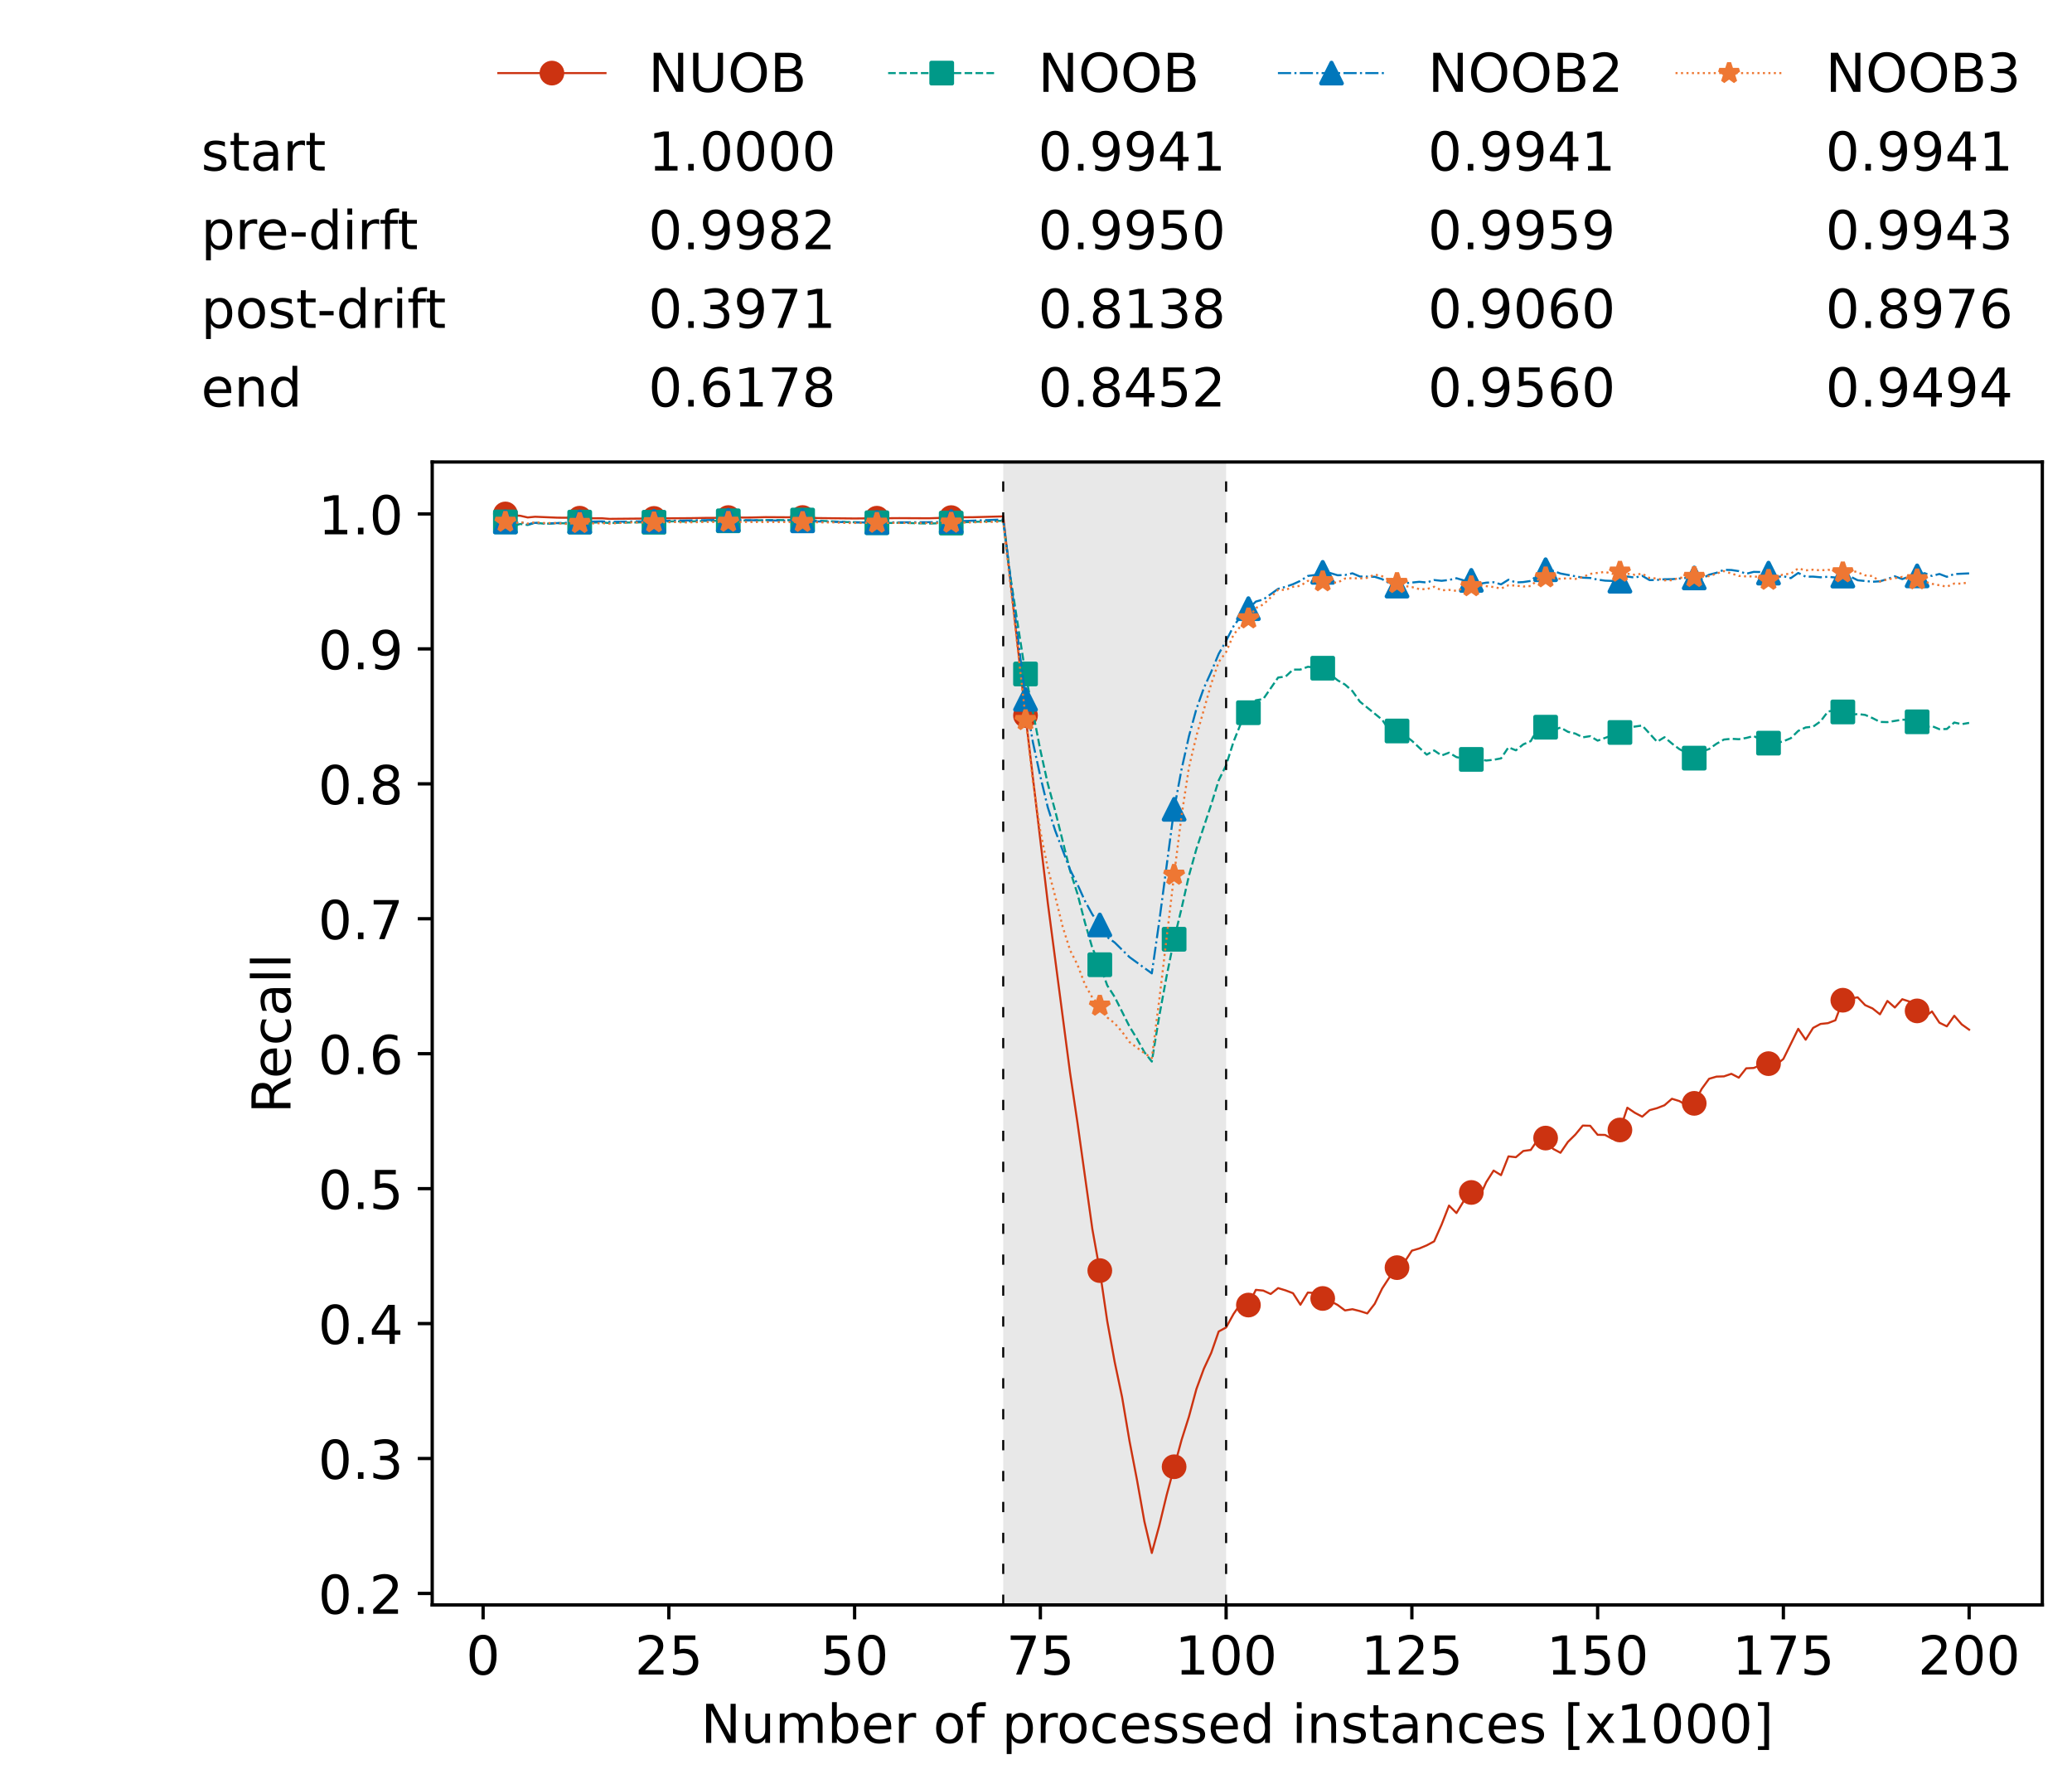 <?xml version="1.0" encoding="utf-8" standalone="no"?>
<!DOCTYPE svg PUBLIC "-//W3C//DTD SVG 1.1//EN"
  "http://www.w3.org/Graphics/SVG/1.1/DTD/svg11.dtd">
<!-- Created with matplotlib (https://matplotlib.org/) -->
<svg height="432.615pt" version="1.1" viewBox="0 0 502.65 432.615" width="502.65pt" xmlns="http://www.w3.org/2000/svg" xmlns:xlink="http://www.w3.org/1999/xlink">
 <defs>
  <style type="text/css">*{stroke-linecap:butt;stroke-linejoin:round;}</style>
 </defs>
 <g id="figure_1">
  <g id="patch_1">
   <path d="M 0 432.615 
L 502.65 432.615 
L 502.65 0 
L 0 0 
z
" style="fill:#ffffff;"/>
  </g>
  <g id="axes_1">
   <g id="patch_2">
    <path d="M 104.85 389.252 
L 495.45 389.252 
L 495.45 112.052 
L 104.85 112.052 
z
" style="fill:#ffffff;"/>
   </g>
   <g id="patch_3">
    <path clip-path="url(#p97c2ab64a6)" d="M 297.446 389.252 
L 297.446 112.052 
L 243.372 112.052 
L 243.372 389.252 
z
" style="fill:#d3d3d3;opacity:0.5;"/>
   </g>
   <g id="matplotlib.axis_1">
    <g id="xtick_1">
     <g id="line2d_1">
      <defs>
       <path d="M 0 0 
L 0 3.5 
" id="m0606b71809" style="stroke:#000000;stroke-width:0.8;"/>
      </defs>
      <g>
       <use style="stroke:#000000;stroke-width:0.8;" x="117.197" xlink:href="#m0606b71809" y="389.252"/>
      </g>
     </g>
     <g id="text_1">
      <!-- 0 -->
      <g transform="translate(113.061 406.13)scale(0.13 -0.13)">
       <defs>
        <path d="M 31.781 66.406 
Q 24.172 66.406 20.328 58.906 
Q 16.5 51.422 16.5 36.375 
Q 16.5 21.391 20.328 13.891 
Q 24.172 6.391 31.781 6.391 
Q 39.453 6.391 43.281 13.891 
Q 47.125 21.391 47.125 36.375 
Q 47.125 51.422 43.281 58.906 
Q 39.453 66.406 31.781 66.406 
z
M 31.781 74.219 
Q 44.047 74.219 50.516 64.516 
Q 56.984 54.828 56.984 36.375 
Q 56.984 17.969 50.516 8.266 
Q 44.047 -1.422 31.781 -1.422 
Q 19.531 -1.422 13.062 8.266 
Q 6.594 17.969 6.594 36.375 
Q 6.594 54.828 13.062 64.516 
Q 19.531 74.219 31.781 74.219 
z
" id="DejaVuSans-48"/>
       </defs>
       <use xlink:href="#DejaVuSans-48"/>
      </g>
     </g>
    </g>
    <g id="xtick_2">
     <g id="line2d_2">
      <g>
       <use style="stroke:#000000;stroke-width:0.8;" x="162.259" xlink:href="#m0606b71809" y="389.252"/>
      </g>
     </g>
     <g id="text_2">
      <!-- 25 -->
      <g transform="translate(153.988 406.13)scale(0.13 -0.13)">
       <defs>
        <path d="M 19.188 8.297 
L 53.609 8.297 
L 53.609 0 
L 7.328 0 
L 7.328 8.297 
Q 12.938 14.109 22.625 23.891 
Q 32.328 33.688 34.812 36.531 
Q 39.547 41.844 41.422 45.531 
Q 43.312 49.219 43.312 52.781 
Q 43.312 58.594 39.234 62.25 
Q 35.156 65.922 28.609 65.922 
Q 23.969 65.922 18.812 64.312 
Q 13.672 62.703 7.812 59.422 
L 7.812 69.391 
Q 13.766 71.781 18.938 73 
Q 24.125 74.219 28.422 74.219 
Q 39.75 74.219 46.484 68.547 
Q 53.219 62.891 53.219 53.422 
Q 53.219 48.922 51.531 44.891 
Q 49.859 40.875 45.406 35.406 
Q 44.188 33.984 37.641 27.219 
Q 31.109 20.453 19.188 8.297 
z
" id="DejaVuSans-50"/>
        <path d="M 10.797 72.906 
L 49.516 72.906 
L 49.516 64.594 
L 19.828 64.594 
L 19.828 46.734 
Q 21.969 47.469 24.109 47.828 
Q 26.266 48.188 28.422 48.188 
Q 40.625 48.188 47.75 41.5 
Q 54.891 34.812 54.891 23.391 
Q 54.891 11.625 47.562 5.094 
Q 40.234 -1.422 26.906 -1.422 
Q 22.312 -1.422 17.547 -0.641 
Q 12.797 0.141 7.719 1.703 
L 7.719 11.625 
Q 12.109 9.234 16.797 8.062 
Q 21.484 6.891 26.703 6.891 
Q 35.156 6.891 40.078 11.328 
Q 45.016 15.766 45.016 23.391 
Q 45.016 31 40.078 35.438 
Q 35.156 39.891 26.703 39.891 
Q 22.75 39.891 18.812 39.016 
Q 14.891 38.141 10.797 36.281 
z
" id="DejaVuSans-53"/>
       </defs>
       <use xlink:href="#DejaVuSans-50"/>
       <use x="63.623" xlink:href="#DejaVuSans-53"/>
      </g>
     </g>
    </g>
    <g id="xtick_3">
     <g id="line2d_3">
      <g>
       <use style="stroke:#000000;stroke-width:0.8;" x="207.322" xlink:href="#m0606b71809" y="389.252"/>
      </g>
     </g>
     <g id="text_3">
      <!-- 50 -->
      <g transform="translate(199.05 406.13)scale(0.13 -0.13)">
       <use xlink:href="#DejaVuSans-53"/>
       <use x="63.623" xlink:href="#DejaVuSans-48"/>
      </g>
     </g>
    </g>
    <g id="xtick_4">
     <g id="line2d_4">
      <g>
       <use style="stroke:#000000;stroke-width:0.8;" x="252.384" xlink:href="#m0606b71809" y="389.252"/>
      </g>
     </g>
     <g id="text_4">
      <!-- 75 -->
      <g transform="translate(244.113 406.13)scale(0.13 -0.13)">
       <defs>
        <path d="M 8.203 72.906 
L 55.078 72.906 
L 55.078 68.703 
L 28.609 0 
L 18.312 0 
L 43.219 64.594 
L 8.203 64.594 
z
" id="DejaVuSans-55"/>
       </defs>
       <use xlink:href="#DejaVuSans-55"/>
       <use x="63.623" xlink:href="#DejaVuSans-53"/>
      </g>
     </g>
    </g>
    <g id="xtick_5">
     <g id="line2d_5">
      <g>
       <use style="stroke:#000000;stroke-width:0.8;" x="297.446" xlink:href="#m0606b71809" y="389.252"/>
      </g>
     </g>
     <g id="text_5">
      <!-- 100 -->
      <g transform="translate(285.039 406.13)scale(0.13 -0.13)">
       <defs>
        <path d="M 12.406 8.297 
L 28.516 8.297 
L 28.516 63.922 
L 10.984 60.406 
L 10.984 69.391 
L 28.422 72.906 
L 38.281 72.906 
L 38.281 8.297 
L 54.391 8.297 
L 54.391 0 
L 12.406 0 
z
" id="DejaVuSans-49"/>
       </defs>
       <use xlink:href="#DejaVuSans-49"/>
       <use x="63.623" xlink:href="#DejaVuSans-48"/>
       <use x="127.246" xlink:href="#DejaVuSans-48"/>
      </g>
     </g>
    </g>
    <g id="xtick_6">
     <g id="line2d_6">
      <g>
       <use style="stroke:#000000;stroke-width:0.8;" x="342.509" xlink:href="#m0606b71809" y="389.252"/>
      </g>
     </g>
     <g id="text_6">
      <!-- 125 -->
      <g transform="translate(330.102 406.13)scale(0.13 -0.13)">
       <use xlink:href="#DejaVuSans-49"/>
       <use x="63.623" xlink:href="#DejaVuSans-50"/>
       <use x="127.246" xlink:href="#DejaVuSans-53"/>
      </g>
     </g>
    </g>
    <g id="xtick_7">
     <g id="line2d_7">
      <g>
       <use style="stroke:#000000;stroke-width:0.8;" x="387.571" xlink:href="#m0606b71809" y="389.252"/>
      </g>
     </g>
     <g id="text_7">
      <!-- 150 -->
      <g transform="translate(375.164 406.13)scale(0.13 -0.13)">
       <use xlink:href="#DejaVuSans-49"/>
       <use x="63.623" xlink:href="#DejaVuSans-53"/>
       <use x="127.246" xlink:href="#DejaVuSans-48"/>
      </g>
     </g>
    </g>
    <g id="xtick_8">
     <g id="line2d_8">
      <g>
       <use style="stroke:#000000;stroke-width:0.8;" x="432.633" xlink:href="#m0606b71809" y="389.252"/>
      </g>
     </g>
     <g id="text_8">
      <!-- 175 -->
      <g transform="translate(420.226 406.13)scale(0.13 -0.13)">
       <use xlink:href="#DejaVuSans-49"/>
       <use x="63.623" xlink:href="#DejaVuSans-55"/>
       <use x="127.246" xlink:href="#DejaVuSans-53"/>
      </g>
     </g>
    </g>
    <g id="xtick_9">
     <g id="line2d_9">
      <g>
       <use style="stroke:#000000;stroke-width:0.8;" x="477.695" xlink:href="#m0606b71809" y="389.252"/>
      </g>
     </g>
     <g id="text_9">
      <!-- 200 -->
      <g transform="translate(465.289 406.13)scale(0.13 -0.13)">
       <use xlink:href="#DejaVuSans-50"/>
       <use x="63.623" xlink:href="#DejaVuSans-48"/>
       <use x="127.246" xlink:href="#DejaVuSans-48"/>
      </g>
     </g>
    </g>
    <g id="text_10">
     <!-- Number of processed instances [x1000] -->
     <g transform="translate(170.025 422.711)scale(0.13 -0.13)">
      <defs>
       <path d="M 9.812 72.906 
L 23.094 72.906 
L 55.422 11.922 
L 55.422 72.906 
L 64.984 72.906 
L 64.984 0 
L 51.703 0 
L 19.391 60.984 
L 19.391 0 
L 9.812 0 
z
" id="DejaVuSans-78"/>
       <path d="M 8.5 21.578 
L 8.5 54.688 
L 17.484 54.688 
L 17.484 21.922 
Q 17.484 14.156 20.5 10.266 
Q 23.531 6.391 29.594 6.391 
Q 36.859 6.391 41.078 11.031 
Q 45.312 15.672 45.312 23.688 
L 45.312 54.688 
L 54.297 54.688 
L 54.297 0 
L 45.312 0 
L 45.312 8.406 
Q 42.047 3.422 37.719 1 
Q 33.406 -1.422 27.688 -1.422 
Q 18.266 -1.422 13.375 4.438 
Q 8.5 10.297 8.5 21.578 
z
M 31.109 56 
z
" id="DejaVuSans-117"/>
       <path d="M 52 44.188 
Q 55.375 50.25 60.062 53.125 
Q 64.75 56 71.094 56 
Q 79.641 56 84.281 50.016 
Q 88.922 44.047 88.922 33.016 
L 88.922 0 
L 79.891 0 
L 79.891 32.719 
Q 79.891 40.578 77.094 44.375 
Q 74.312 48.188 68.609 48.188 
Q 61.625 48.188 57.562 43.547 
Q 53.516 38.922 53.516 30.906 
L 53.516 0 
L 44.484 0 
L 44.484 32.719 
Q 44.484 40.625 41.703 44.406 
Q 38.922 48.188 33.109 48.188 
Q 26.219 48.188 22.156 43.531 
Q 18.109 38.875 18.109 30.906 
L 18.109 0 
L 9.078 0 
L 9.078 54.688 
L 18.109 54.688 
L 18.109 46.188 
Q 21.188 51.219 25.484 53.609 
Q 29.781 56 35.688 56 
Q 41.656 56 45.828 52.969 
Q 50 49.953 52 44.188 
z
" id="DejaVuSans-109"/>
       <path d="M 48.688 27.297 
Q 48.688 37.203 44.609 42.844 
Q 40.531 48.484 33.406 48.484 
Q 26.266 48.484 22.188 42.844 
Q 18.109 37.203 18.109 27.297 
Q 18.109 17.391 22.188 11.75 
Q 26.266 6.109 33.406 6.109 
Q 40.531 6.109 44.609 11.75 
Q 48.688 17.391 48.688 27.297 
z
M 18.109 46.391 
Q 20.953 51.266 25.266 53.625 
Q 29.594 56 35.594 56 
Q 45.562 56 51.781 48.094 
Q 58.016 40.188 58.016 27.297 
Q 58.016 14.406 51.781 6.484 
Q 45.562 -1.422 35.594 -1.422 
Q 29.594 -1.422 25.266 0.953 
Q 20.953 3.328 18.109 8.203 
L 18.109 0 
L 9.078 0 
L 9.078 75.984 
L 18.109 75.984 
z
" id="DejaVuSans-98"/>
       <path d="M 56.203 29.594 
L 56.203 25.203 
L 14.891 25.203 
Q 15.484 15.922 20.484 11.062 
Q 25.484 6.203 34.422 6.203 
Q 39.594 6.203 44.453 7.469 
Q 49.312 8.734 54.109 11.281 
L 54.109 2.781 
Q 49.266 0.734 44.188 -0.344 
Q 39.109 -1.422 33.891 -1.422 
Q 20.797 -1.422 13.156 6.188 
Q 5.516 13.812 5.516 26.812 
Q 5.516 40.234 12.766 48.109 
Q 20.016 56 32.328 56 
Q 43.359 56 49.781 48.891 
Q 56.203 41.797 56.203 29.594 
z
M 47.219 32.234 
Q 47.125 39.594 43.094 43.984 
Q 39.062 48.391 32.422 48.391 
Q 24.906 48.391 20.391 44.141 
Q 15.875 39.891 15.188 32.172 
z
" id="DejaVuSans-101"/>
       <path d="M 41.109 46.297 
Q 39.594 47.172 37.812 47.578 
Q 36.031 48 33.891 48 
Q 26.266 48 22.188 43.047 
Q 18.109 38.094 18.109 28.812 
L 18.109 0 
L 9.078 0 
L 9.078 54.688 
L 18.109 54.688 
L 18.109 46.188 
Q 20.953 51.172 25.484 53.578 
Q 30.031 56 36.531 56 
Q 37.453 56 38.578 55.875 
Q 39.703 55.766 41.062 55.516 
z
" id="DejaVuSans-114"/>
       <path id="DejaVuSans-32"/>
       <path d="M 30.609 48.391 
Q 23.391 48.391 19.188 42.75 
Q 14.984 37.109 14.984 27.297 
Q 14.984 17.484 19.156 11.844 
Q 23.344 6.203 30.609 6.203 
Q 37.797 6.203 41.984 11.859 
Q 46.188 17.531 46.188 27.297 
Q 46.188 37.016 41.984 42.703 
Q 37.797 48.391 30.609 48.391 
z
M 30.609 56 
Q 42.328 56 49.016 48.375 
Q 55.719 40.766 55.719 27.297 
Q 55.719 13.875 49.016 6.219 
Q 42.328 -1.422 30.609 -1.422 
Q 18.844 -1.422 12.172 6.219 
Q 5.516 13.875 5.516 27.297 
Q 5.516 40.766 12.172 48.375 
Q 18.844 56 30.609 56 
z
" id="DejaVuSans-111"/>
       <path d="M 37.109 75.984 
L 37.109 68.5 
L 28.516 68.5 
Q 23.688 68.5 21.797 66.547 
Q 19.922 64.594 19.922 59.516 
L 19.922 54.688 
L 34.719 54.688 
L 34.719 47.703 
L 19.922 47.703 
L 19.922 0 
L 10.891 0 
L 10.891 47.703 
L 2.297 47.703 
L 2.297 54.688 
L 10.891 54.688 
L 10.891 58.5 
Q 10.891 67.625 15.141 71.797 
Q 19.391 75.984 28.609 75.984 
z
" id="DejaVuSans-102"/>
       <path d="M 18.109 8.203 
L 18.109 -20.797 
L 9.078 -20.797 
L 9.078 54.688 
L 18.109 54.688 
L 18.109 46.391 
Q 20.953 51.266 25.266 53.625 
Q 29.594 56 35.594 56 
Q 45.562 56 51.781 48.094 
Q 58.016 40.188 58.016 27.297 
Q 58.016 14.406 51.781 6.484 
Q 45.562 -1.422 35.594 -1.422 
Q 29.594 -1.422 25.266 0.953 
Q 20.953 3.328 18.109 8.203 
z
M 48.688 27.297 
Q 48.688 37.203 44.609 42.844 
Q 40.531 48.484 33.406 48.484 
Q 26.266 48.484 22.188 42.844 
Q 18.109 37.203 18.109 27.297 
Q 18.109 17.391 22.188 11.75 
Q 26.266 6.109 33.406 6.109 
Q 40.531 6.109 44.609 11.75 
Q 48.688 17.391 48.688 27.297 
z
" id="DejaVuSans-112"/>
       <path d="M 48.781 52.594 
L 48.781 44.188 
Q 44.969 46.297 41.141 47.344 
Q 37.312 48.391 33.406 48.391 
Q 24.656 48.391 19.812 42.844 
Q 14.984 37.312 14.984 27.297 
Q 14.984 17.281 19.812 11.734 
Q 24.656 6.203 33.406 6.203 
Q 37.312 6.203 41.141 7.25 
Q 44.969 8.297 48.781 10.406 
L 48.781 2.094 
Q 45.016 0.344 40.984 -0.531 
Q 36.969 -1.422 32.422 -1.422 
Q 20.062 -1.422 12.781 6.344 
Q 5.516 14.109 5.516 27.297 
Q 5.516 40.672 12.859 48.328 
Q 20.219 56 33.016 56 
Q 37.156 56 41.109 55.141 
Q 45.062 54.297 48.781 52.594 
z
" id="DejaVuSans-99"/>
       <path d="M 44.281 53.078 
L 44.281 44.578 
Q 40.484 46.531 36.375 47.5 
Q 32.281 48.484 27.875 48.484 
Q 21.188 48.484 17.844 46.438 
Q 14.5 44.391 14.5 40.281 
Q 14.5 37.156 16.891 35.375 
Q 19.281 33.594 26.516 31.984 
L 29.594 31.297 
Q 39.156 29.25 43.188 25.516 
Q 47.219 21.781 47.219 15.094 
Q 47.219 7.469 41.188 3.016 
Q 35.156 -1.422 24.609 -1.422 
Q 20.219 -1.422 15.453 -0.562 
Q 10.688 0.297 5.422 2 
L 5.422 11.281 
Q 10.406 8.688 15.234 7.391 
Q 20.062 6.109 24.812 6.109 
Q 31.156 6.109 34.562 8.281 
Q 37.984 10.453 37.984 14.406 
Q 37.984 18.062 35.516 20.016 
Q 33.062 21.969 24.703 23.781 
L 21.578 24.516 
Q 13.234 26.266 9.516 29.906 
Q 5.812 33.547 5.812 39.891 
Q 5.812 47.609 11.281 51.797 
Q 16.75 56 26.812 56 
Q 31.781 56 36.172 55.266 
Q 40.578 54.547 44.281 53.078 
z
" id="DejaVuSans-115"/>
       <path d="M 45.406 46.391 
L 45.406 75.984 
L 54.391 75.984 
L 54.391 0 
L 45.406 0 
L 45.406 8.203 
Q 42.578 3.328 38.25 0.953 
Q 33.938 -1.422 27.875 -1.422 
Q 17.969 -1.422 11.734 6.484 
Q 5.516 14.406 5.516 27.297 
Q 5.516 40.188 11.734 48.094 
Q 17.969 56 27.875 56 
Q 33.938 56 38.25 53.625 
Q 42.578 51.266 45.406 46.391 
z
M 14.797 27.297 
Q 14.797 17.391 18.875 11.75 
Q 22.953 6.109 30.078 6.109 
Q 37.203 6.109 41.297 11.75 
Q 45.406 17.391 45.406 27.297 
Q 45.406 37.203 41.297 42.844 
Q 37.203 48.484 30.078 48.484 
Q 22.953 48.484 18.875 42.844 
Q 14.797 37.203 14.797 27.297 
z
" id="DejaVuSans-100"/>
       <path d="M 9.422 54.688 
L 18.406 54.688 
L 18.406 0 
L 9.422 0 
z
M 9.422 75.984 
L 18.406 75.984 
L 18.406 64.594 
L 9.422 64.594 
z
" id="DejaVuSans-105"/>
       <path d="M 54.891 33.016 
L 54.891 0 
L 45.906 0 
L 45.906 32.719 
Q 45.906 40.484 42.875 44.328 
Q 39.844 48.188 33.797 48.188 
Q 26.516 48.188 22.312 43.547 
Q 18.109 38.922 18.109 30.906 
L 18.109 0 
L 9.078 0 
L 9.078 54.688 
L 18.109 54.688 
L 18.109 46.188 
Q 21.344 51.125 25.703 53.562 
Q 30.078 56 35.797 56 
Q 45.219 56 50.047 50.172 
Q 54.891 44.344 54.891 33.016 
z
" id="DejaVuSans-110"/>
       <path d="M 18.312 70.219 
L 18.312 54.688 
L 36.812 54.688 
L 36.812 47.703 
L 18.312 47.703 
L 18.312 18.016 
Q 18.312 11.328 20.141 9.422 
Q 21.969 7.516 27.594 7.516 
L 36.812 7.516 
L 36.812 0 
L 27.594 0 
Q 17.188 0 13.234 3.875 
Q 9.281 7.766 9.281 18.016 
L 9.281 47.703 
L 2.688 47.703 
L 2.688 54.688 
L 9.281 54.688 
L 9.281 70.219 
z
" id="DejaVuSans-116"/>
       <path d="M 34.281 27.484 
Q 23.391 27.484 19.188 25 
Q 14.984 22.516 14.984 16.5 
Q 14.984 11.719 18.141 8.906 
Q 21.297 6.109 26.703 6.109 
Q 34.188 6.109 38.703 11.406 
Q 43.219 16.703 43.219 25.484 
L 43.219 27.484 
z
M 52.203 31.203 
L 52.203 0 
L 43.219 0 
L 43.219 8.297 
Q 40.141 3.328 35.547 0.953 
Q 30.953 -1.422 24.312 -1.422 
Q 15.922 -1.422 10.953 3.297 
Q 6 8.016 6 15.922 
Q 6 25.141 12.172 29.828 
Q 18.359 34.516 30.609 34.516 
L 43.219 34.516 
L 43.219 35.406 
Q 43.219 41.609 39.141 45 
Q 35.062 48.391 27.688 48.391 
Q 23 48.391 18.547 47.266 
Q 14.109 46.141 10.016 43.891 
L 10.016 52.203 
Q 14.938 54.109 19.578 55.047 
Q 24.219 56 28.609 56 
Q 40.484 56 46.344 49.844 
Q 52.203 43.703 52.203 31.203 
z
" id="DejaVuSans-97"/>
       <path d="M 8.594 75.984 
L 29.297 75.984 
L 29.297 69 
L 17.578 69 
L 17.578 -6.203 
L 29.297 -6.203 
L 29.297 -13.188 
L 8.594 -13.188 
z
" id="DejaVuSans-91"/>
       <path d="M 54.891 54.688 
L 35.109 28.078 
L 55.906 0 
L 45.312 0 
L 29.391 21.484 
L 13.484 0 
L 2.875 0 
L 24.125 28.609 
L 4.688 54.688 
L 15.281 54.688 
L 29.781 35.203 
L 44.281 54.688 
z
" id="DejaVuSans-120"/>
       <path d="M 30.422 75.984 
L 30.422 -13.188 
L 9.719 -13.188 
L 9.719 -6.203 
L 21.391 -6.203 
L 21.391 69 
L 9.719 69 
L 9.719 75.984 
z
" id="DejaVuSans-93"/>
      </defs>
      <use xlink:href="#DejaVuSans-78"/>
      <use x="74.805" xlink:href="#DejaVuSans-117"/>
      <use x="138.184" xlink:href="#DejaVuSans-109"/>
      <use x="235.596" xlink:href="#DejaVuSans-98"/>
      <use x="299.072" xlink:href="#DejaVuSans-101"/>
      <use x="360.596" xlink:href="#DejaVuSans-114"/>
      <use x="401.709" xlink:href="#DejaVuSans-32"/>
      <use x="433.496" xlink:href="#DejaVuSans-111"/>
      <use x="494.678" xlink:href="#DejaVuSans-102"/>
      <use x="529.883" xlink:href="#DejaVuSans-32"/>
      <use x="561.67" xlink:href="#DejaVuSans-112"/>
      <use x="625.146" xlink:href="#DejaVuSans-114"/>
      <use x="664.01" xlink:href="#DejaVuSans-111"/>
      <use x="725.191" xlink:href="#DejaVuSans-99"/>
      <use x="780.172" xlink:href="#DejaVuSans-101"/>
      <use x="841.695" xlink:href="#DejaVuSans-115"/>
      <use x="893.795" xlink:href="#DejaVuSans-115"/>
      <use x="945.895" xlink:href="#DejaVuSans-101"/>
      <use x="1007.418" xlink:href="#DejaVuSans-100"/>
      <use x="1070.895" xlink:href="#DejaVuSans-32"/>
      <use x="1102.682" xlink:href="#DejaVuSans-105"/>
      <use x="1130.465" xlink:href="#DejaVuSans-110"/>
      <use x="1193.844" xlink:href="#DejaVuSans-115"/>
      <use x="1245.943" xlink:href="#DejaVuSans-116"/>
      <use x="1285.152" xlink:href="#DejaVuSans-97"/>
      <use x="1346.432" xlink:href="#DejaVuSans-110"/>
      <use x="1409.811" xlink:href="#DejaVuSans-99"/>
      <use x="1464.791" xlink:href="#DejaVuSans-101"/>
      <use x="1526.314" xlink:href="#DejaVuSans-115"/>
      <use x="1578.414" xlink:href="#DejaVuSans-32"/>
      <use x="1610.201" xlink:href="#DejaVuSans-91"/>
      <use x="1649.215" xlink:href="#DejaVuSans-120"/>
      <use x="1708.395" xlink:href="#DejaVuSans-49"/>
      <use x="1772.018" xlink:href="#DejaVuSans-48"/>
      <use x="1835.641" xlink:href="#DejaVuSans-48"/>
      <use x="1899.264" xlink:href="#DejaVuSans-48"/>
      <use x="1962.887" xlink:href="#DejaVuSans-93"/>
     </g>
    </g>
   </g>
   <g id="matplotlib.axis_2">
    <g id="ytick_1">
     <g id="line2d_10">
      <defs>
       <path d="M 0 0 
L -3.5 0 
" id="m94dae0f0d9" style="stroke:#000000;stroke-width:0.8;"/>
      </defs>
      <g>
       <use style="stroke:#000000;stroke-width:0.8;" x="104.85" xlink:href="#m94dae0f0d9" y="386.464"/>
      </g>
     </g>
     <g id="text_11">
      <!-- 0.2 -->
      <g transform="translate(77.176 391.403)scale(0.13 -0.13)">
       <defs>
        <path d="M 10.688 12.406 
L 21 12.406 
L 21 0 
L 10.688 0 
z
" id="DejaVuSans-46"/>
       </defs>
       <use xlink:href="#DejaVuSans-48"/>
       <use x="63.623" xlink:href="#DejaVuSans-46"/>
       <use x="95.41" xlink:href="#DejaVuSans-50"/>
      </g>
     </g>
    </g>
    <g id="ytick_2">
     <g id="line2d_11">
      <g>
       <use style="stroke:#000000;stroke-width:0.8;" x="104.85" xlink:href="#m94dae0f0d9" y="353.738"/>
      </g>
     </g>
     <g id="text_12">
      <!-- 0.3 -->
      <g transform="translate(77.176 358.677)scale(0.13 -0.13)">
       <defs>
        <path d="M 40.578 39.312 
Q 47.656 37.797 51.625 33 
Q 55.609 28.219 55.609 21.188 
Q 55.609 10.406 48.188 4.484 
Q 40.766 -1.422 27.094 -1.422 
Q 22.516 -1.422 17.656 -0.516 
Q 12.797 0.391 7.625 2.203 
L 7.625 11.719 
Q 11.719 9.328 16.594 8.109 
Q 21.484 6.891 26.812 6.891 
Q 36.078 6.891 40.938 10.547 
Q 45.797 14.203 45.797 21.188 
Q 45.797 27.641 41.281 31.266 
Q 36.766 34.906 28.719 34.906 
L 20.219 34.906 
L 20.219 43.016 
L 29.109 43.016 
Q 36.375 43.016 40.234 45.922 
Q 44.094 48.828 44.094 54.297 
Q 44.094 59.906 40.109 62.906 
Q 36.141 65.922 28.719 65.922 
Q 24.656 65.922 20.016 65.031 
Q 15.375 64.156 9.812 62.312 
L 9.812 71.094 
Q 15.438 72.656 20.344 73.438 
Q 25.25 74.219 29.594 74.219 
Q 40.828 74.219 47.359 69.109 
Q 53.906 64.016 53.906 55.328 
Q 53.906 49.266 50.438 45.094 
Q 46.969 40.922 40.578 39.312 
z
" id="DejaVuSans-51"/>
       </defs>
       <use xlink:href="#DejaVuSans-48"/>
       <use x="63.623" xlink:href="#DejaVuSans-46"/>
       <use x="95.41" xlink:href="#DejaVuSans-51"/>
      </g>
     </g>
    </g>
    <g id="ytick_3">
     <g id="line2d_12">
      <g>
       <use style="stroke:#000000;stroke-width:0.8;" x="104.85" xlink:href="#m94dae0f0d9" y="321.011"/>
      </g>
     </g>
     <g id="text_13">
      <!-- 0.4 -->
      <g transform="translate(77.176 325.95)scale(0.13 -0.13)">
       <defs>
        <path d="M 37.797 64.312 
L 12.891 25.391 
L 37.797 25.391 
z
M 35.203 72.906 
L 47.609 72.906 
L 47.609 25.391 
L 58.016 25.391 
L 58.016 17.188 
L 47.609 17.188 
L 47.609 0 
L 37.797 0 
L 37.797 17.188 
L 4.891 17.188 
L 4.891 26.703 
z
" id="DejaVuSans-52"/>
       </defs>
       <use xlink:href="#DejaVuSans-48"/>
       <use x="63.623" xlink:href="#DejaVuSans-46"/>
       <use x="95.41" xlink:href="#DejaVuSans-52"/>
      </g>
     </g>
    </g>
    <g id="ytick_4">
     <g id="line2d_13">
      <g>
       <use style="stroke:#000000;stroke-width:0.8;" x="104.85" xlink:href="#m94dae0f0d9" y="288.285"/>
      </g>
     </g>
     <g id="text_14">
      <!-- 0.5 -->
      <g transform="translate(77.176 293.224)scale(0.13 -0.13)">
       <use xlink:href="#DejaVuSans-48"/>
       <use x="63.623" xlink:href="#DejaVuSans-46"/>
       <use x="95.41" xlink:href="#DejaVuSans-53"/>
      </g>
     </g>
    </g>
    <g id="ytick_5">
     <g id="line2d_14">
      <g>
       <use style="stroke:#000000;stroke-width:0.8;" x="104.85" xlink:href="#m94dae0f0d9" y="255.558"/>
      </g>
     </g>
     <g id="text_15">
      <!-- 0.6 -->
      <g transform="translate(77.176 260.497)scale(0.13 -0.13)">
       <defs>
        <path d="M 33.016 40.375 
Q 26.375 40.375 22.484 35.828 
Q 18.609 31.297 18.609 23.391 
Q 18.609 15.531 22.484 10.953 
Q 26.375 6.391 33.016 6.391 
Q 39.656 6.391 43.531 10.953 
Q 47.406 15.531 47.406 23.391 
Q 47.406 31.297 43.531 35.828 
Q 39.656 40.375 33.016 40.375 
z
M 52.594 71.297 
L 52.594 62.312 
Q 48.875 64.062 45.094 64.984 
Q 41.312 65.922 37.594 65.922 
Q 27.828 65.922 22.672 59.328 
Q 17.531 52.734 16.797 39.406 
Q 19.672 43.656 24.016 45.922 
Q 28.375 48.188 33.594 48.188 
Q 44.578 48.188 50.953 41.516 
Q 57.328 34.859 57.328 23.391 
Q 57.328 12.156 50.688 5.359 
Q 44.047 -1.422 33.016 -1.422 
Q 20.359 -1.422 13.672 8.266 
Q 6.984 17.969 6.984 36.375 
Q 6.984 53.656 15.188 63.938 
Q 23.391 74.219 37.203 74.219 
Q 40.922 74.219 44.703 73.484 
Q 48.484 72.75 52.594 71.297 
z
" id="DejaVuSans-54"/>
       </defs>
       <use xlink:href="#DejaVuSans-48"/>
       <use x="63.623" xlink:href="#DejaVuSans-46"/>
       <use x="95.41" xlink:href="#DejaVuSans-54"/>
      </g>
     </g>
    </g>
    <g id="ytick_6">
     <g id="line2d_15">
      <g>
       <use style="stroke:#000000;stroke-width:0.8;" x="104.85" xlink:href="#m94dae0f0d9" y="222.832"/>
      </g>
     </g>
     <g id="text_16">
      <!-- 0.7 -->
      <g transform="translate(77.176 227.771)scale(0.13 -0.13)">
       <use xlink:href="#DejaVuSans-48"/>
       <use x="63.623" xlink:href="#DejaVuSans-46"/>
       <use x="95.41" xlink:href="#DejaVuSans-55"/>
      </g>
     </g>
    </g>
    <g id="ytick_7">
     <g id="line2d_16">
      <g>
       <use style="stroke:#000000;stroke-width:0.8;" x="104.85" xlink:href="#m94dae0f0d9" y="190.105"/>
      </g>
     </g>
     <g id="text_17">
      <!-- 0.8 -->
      <g transform="translate(77.176 195.044)scale(0.13 -0.13)">
       <defs>
        <path d="M 31.781 34.625 
Q 24.75 34.625 20.719 30.859 
Q 16.703 27.094 16.703 20.516 
Q 16.703 13.922 20.719 10.156 
Q 24.75 6.391 31.781 6.391 
Q 38.812 6.391 42.859 10.172 
Q 46.922 13.969 46.922 20.516 
Q 46.922 27.094 42.891 30.859 
Q 38.875 34.625 31.781 34.625 
z
M 21.922 38.812 
Q 15.578 40.375 12.031 44.719 
Q 8.5 49.078 8.5 55.328 
Q 8.5 64.062 14.719 69.141 
Q 20.953 74.219 31.781 74.219 
Q 42.672 74.219 48.875 69.141 
Q 55.078 64.062 55.078 55.328 
Q 55.078 49.078 51.531 44.719 
Q 48 40.375 41.703 38.812 
Q 48.828 37.156 52.797 32.312 
Q 56.781 27.484 56.781 20.516 
Q 56.781 9.906 50.312 4.234 
Q 43.844 -1.422 31.781 -1.422 
Q 19.734 -1.422 13.25 4.234 
Q 6.781 9.906 6.781 20.516 
Q 6.781 27.484 10.781 32.312 
Q 14.797 37.156 21.922 38.812 
z
M 18.312 54.391 
Q 18.312 48.734 21.844 45.562 
Q 25.391 42.391 31.781 42.391 
Q 38.141 42.391 41.719 45.562 
Q 45.312 48.734 45.312 54.391 
Q 45.312 60.062 41.719 63.234 
Q 38.141 66.406 31.781 66.406 
Q 25.391 66.406 21.844 63.234 
Q 18.312 60.062 18.312 54.391 
z
" id="DejaVuSans-56"/>
       </defs>
       <use xlink:href="#DejaVuSans-48"/>
       <use x="63.623" xlink:href="#DejaVuSans-46"/>
       <use x="95.41" xlink:href="#DejaVuSans-56"/>
      </g>
     </g>
    </g>
    <g id="ytick_8">
     <g id="line2d_17">
      <g>
       <use style="stroke:#000000;stroke-width:0.8;" x="104.85" xlink:href="#m94dae0f0d9" y="157.378"/>
      </g>
     </g>
     <g id="text_18">
      <!-- 0.9 -->
      <g transform="translate(77.176 162.317)scale(0.13 -0.13)">
       <defs>
        <path d="M 10.984 1.516 
L 10.984 10.5 
Q 14.703 8.734 18.5 7.812 
Q 22.312 6.891 25.984 6.891 
Q 35.75 6.891 40.891 13.453 
Q 46.047 20.016 46.781 33.406 
Q 43.953 29.203 39.594 26.953 
Q 35.25 24.703 29.984 24.703 
Q 19.047 24.703 12.672 31.312 
Q 6.297 37.938 6.297 49.422 
Q 6.297 60.641 12.938 67.422 
Q 19.578 74.219 30.609 74.219 
Q 43.266 74.219 49.922 64.516 
Q 56.594 54.828 56.594 36.375 
Q 56.594 19.141 48.406 8.859 
Q 40.234 -1.422 26.422 -1.422 
Q 22.703 -1.422 18.891 -0.688 
Q 15.094 0.047 10.984 1.516 
z
M 30.609 32.422 
Q 37.25 32.422 41.125 36.953 
Q 45.016 41.5 45.016 49.422 
Q 45.016 57.281 41.125 61.844 
Q 37.25 66.406 30.609 66.406 
Q 23.969 66.406 20.094 61.844 
Q 16.219 57.281 16.219 49.422 
Q 16.219 41.5 20.094 36.953 
Q 23.969 32.422 30.609 32.422 
z
" id="DejaVuSans-57"/>
       </defs>
       <use xlink:href="#DejaVuSans-48"/>
       <use x="63.623" xlink:href="#DejaVuSans-46"/>
       <use x="95.41" xlink:href="#DejaVuSans-57"/>
      </g>
     </g>
    </g>
    <g id="ytick_9">
     <g id="line2d_18">
      <g>
       <use style="stroke:#000000;stroke-width:0.8;" x="104.85" xlink:href="#m94dae0f0d9" y="124.652"/>
      </g>
     </g>
     <g id="text_19">
      <!-- 1.0 -->
      <g transform="translate(77.176 129.591)scale(0.13 -0.13)">
       <use xlink:href="#DejaVuSans-49"/>
       <use x="63.623" xlink:href="#DejaVuSans-46"/>
       <use x="95.41" xlink:href="#DejaVuSans-48"/>
      </g>
     </g>
    </g>
    <g id="text_20">
     <!-- Recall -->
     <g transform="translate(70.472 270.044)rotate(-90)scale(0.13 -0.13)">
      <defs>
       <path d="M 44.391 34.188 
Q 47.562 33.109 50.562 29.594 
Q 53.562 26.078 56.594 19.922 
L 66.609 0 
L 56 0 
L 46.688 18.703 
Q 43.062 26.031 39.672 28.422 
Q 36.281 30.812 30.422 30.812 
L 19.672 30.812 
L 19.672 0 
L 9.812 0 
L 9.812 72.906 
L 32.078 72.906 
Q 44.578 72.906 50.734 67.672 
Q 56.891 62.453 56.891 51.906 
Q 56.891 45.016 53.688 40.469 
Q 50.484 35.938 44.391 34.188 
z
M 19.672 64.797 
L 19.672 38.922 
L 32.078 38.922 
Q 39.203 38.922 42.844 42.219 
Q 46.484 45.516 46.484 51.906 
Q 46.484 58.297 42.844 61.547 
Q 39.203 64.797 32.078 64.797 
z
" id="DejaVuSans-82"/>
       <path d="M 9.422 75.984 
L 18.406 75.984 
L 18.406 0 
L 9.422 0 
z
" id="DejaVuSans-108"/>
      </defs>
      <use xlink:href="#DejaVuSans-82"/>
      <use x="64.982" xlink:href="#DejaVuSans-101"/>
      <use x="126.506" xlink:href="#DejaVuSans-99"/>
      <use x="181.486" xlink:href="#DejaVuSans-97"/>
      <use x="242.766" xlink:href="#DejaVuSans-108"/>
      <use x="270.549" xlink:href="#DejaVuSans-108"/>
     </g>
    </g>
   </g>
   <g id="line2d_19"/>
   <g id="line2d_20"/>
   <g id="line2d_21"/>
   <g id="line2d_22"/>
   <g id="line2d_23"/>
   <g id="line2d_24">
    <path clip-path="url(#p97c2ab64a6)" d="M 122.605 124.652 
L 124.407 124.989 
L 126.21 125.092 
L 128.012 125.499 
L 129.815 125.33 
L 135.222 125.552 
L 138.827 125.576 
L 142.432 125.71 
L 146.037 125.702 
L 147.839 125.844 
L 158.654 125.739 
L 167.667 125.668 
L 171.272 125.606 
L 174.877 125.6 
L 178.482 125.524 
L 182.087 125.516 
L 185.692 125.421 
L 191.099 125.454 
L 192.902 125.422 
L 198.309 125.651 
L 203.717 125.716 
L 207.322 125.751 
L 210.927 125.717 
L 218.137 125.663 
L 225.347 125.701 
L 232.557 125.475 
L 236.162 125.436 
L 239.767 125.341 
L 243.372 125.241 
L 248.779 173.535 
L 254.186 218.974 
L 259.594 260.252 
L 261.396 272.381 
L 265.001 298.138 
L 266.804 308.163 
L 268.606 320.422 
L 270.409 330.309 
L 272.211 338.86 
L 274.014 349.533 
L 275.816 358.89 
L 277.619 369.007 
L 279.421 376.652 
L 281.224 370.038 
L 283.026 362.585 
L 286.631 349.259 
L 288.434 343.569 
L 290.236 336.894 
L 292.039 331.981 
L 293.841 328.1 
L 295.644 322.928 
L 297.446 321.953 
L 299.249 318.683 
L 301.051 316.06 
L 302.854 316.521 
L 304.656 312.833 
L 306.459 313.012 
L 308.261 313.838 
L 310.064 312.41 
L 311.866 312.96 
L 313.669 313.643 
L 315.471 316.443 
L 317.274 313.485 
L 319.076 313.615 
L 320.879 314.923 
L 322.681 315.538 
L 324.484 316.485 
L 326.286 317.826 
L 328.089 317.527 
L 329.891 317.981 
L 331.694 318.55 
L 333.496 316.218 
L 335.299 312.511 
L 337.101 309.748 
L 338.904 307.444 
L 340.706 306.114 
L 342.509 303.325 
L 344.311 302.795 
L 346.114 302.04 
L 347.916 301.068 
L 349.719 297.016 
L 351.521 292.393 
L 353.324 294.204 
L 355.126 291.225 
L 356.928 289.211 
L 358.731 290.747 
L 360.533 286.747 
L 362.336 283.902 
L 364.138 285.016 
L 365.941 280.459 
L 367.743 280.66 
L 369.546 279.15 
L 371.348 278.903 
L 373.151 276.273 
L 374.953 276.02 
L 376.756 278.631 
L 378.558 279.586 
L 380.361 276.956 
L 382.163 275.18 
L 383.966 272.988 
L 385.768 273.043 
L 387.571 275.226 
L 389.373 275.258 
L 391.176 276.229 
L 392.978 274.059 
L 394.781 268.657 
L 396.583 269.877 
L 398.386 270.829 
L 400.188 269.253 
L 401.991 268.761 
L 403.793 268.061 
L 405.596 266.49 
L 407.398 267.045 
L 409.201 268.122 
L 411.003 267.6 
L 412.806 264.112 
L 414.608 261.642 
L 416.411 261.115 
L 418.213 261.056 
L 420.016 260.438 
L 421.818 261.371 
L 423.621 259.102 
L 425.423 259.023 
L 427.226 258.275 
L 429.028 257.971 
L 430.831 258.275 
L 432.633 256.828 
L 436.238 249.522 
L 438.041 252.166 
L 439.843 249.304 
L 441.646 248.341 
L 443.448 248.147 
L 445.251 247.45 
L 447.053 242.585 
L 448.856 242.172 
L 450.658 241.892 
L 452.461 243.774 
L 454.263 244.58 
L 456.066 246.004 
L 457.868 242.761 
L 459.671 244.355 
L 461.473 242.343 
L 463.276 242.929 
L 465.078 245.177 
L 466.881 246.631 
L 468.683 245.313 
L 470.485 248.039 
L 472.288 248.926 
L 474.09 246.355 
L 475.893 248.448 
L 477.695 249.734 
L 477.695 249.734 
" style="fill:none;stroke:#cc3311;stroke-linecap:square;stroke-width:0.5;"/>
    <defs>
     <path d="M 0 2.5 
C 0.663 2.5 1.299 2.237 1.768 1.768 
C 2.237 1.299 2.5 0.663 2.5 0 
C 2.5 -0.663 2.237 -1.299 1.768 -1.768 
C 1.299 -2.237 0.663 -2.5 0 -2.5 
C -0.663 -2.5 -1.299 -2.237 -1.768 -1.768 
C -2.237 -1.299 -2.5 -0.663 -2.5 0 
C -2.5 0.663 -2.237 1.299 -1.768 1.768 
C -1.299 2.237 -0.663 2.5 0 2.5 
z
" id="me13c31b190" style="stroke:#cc3311;"/>
    </defs>
    <g clip-path="url(#p97c2ab64a6)">
     <use style="fill:#cc3311;stroke:#cc3311;" x="122.605" xlink:href="#me13c31b190" y="124.652"/>
     <use style="fill:#cc3311;stroke:#cc3311;" x="140.629" xlink:href="#me13c31b190" y="125.679"/>
     <use style="fill:#cc3311;stroke:#cc3311;" x="158.654" xlink:href="#me13c31b190" y="125.739"/>
     <use style="fill:#cc3311;stroke:#cc3311;" x="176.679" xlink:href="#me13c31b190" y="125.531"/>
     <use style="fill:#cc3311;stroke:#cc3311;" x="194.704" xlink:href="#me13c31b190" y="125.518"/>
     <use style="fill:#cc3311;stroke:#cc3311;" x="212.729" xlink:href="#me13c31b190" y="125.683"/>
     <use style="fill:#cc3311;stroke:#cc3311;" x="230.754" xlink:href="#me13c31b190" y="125.541"/>
     <use style="fill:#cc3311;stroke:#cc3311;" x="248.779" xlink:href="#me13c31b190" y="173.535"/>
     <use style="fill:#cc3311;stroke:#cc3311;" x="266.804" xlink:href="#me13c31b190" y="308.163"/>
     <use style="fill:#cc3311;stroke:#cc3311;" x="284.829" xlink:href="#me13c31b190" y="355.737"/>
     <use style="fill:#cc3311;stroke:#cc3311;" x="302.854" xlink:href="#me13c31b190" y="316.521"/>
     <use style="fill:#cc3311;stroke:#cc3311;" x="320.879" xlink:href="#me13c31b190" y="314.923"/>
     <use style="fill:#cc3311;stroke:#cc3311;" x="338.904" xlink:href="#me13c31b190" y="307.444"/>
     <use style="fill:#cc3311;stroke:#cc3311;" x="356.928" xlink:href="#me13c31b190" y="289.211"/>
     <use style="fill:#cc3311;stroke:#cc3311;" x="374.953" xlink:href="#me13c31b190" y="276.02"/>
     <use style="fill:#cc3311;stroke:#cc3311;" x="392.978" xlink:href="#me13c31b190" y="274.059"/>
     <use style="fill:#cc3311;stroke:#cc3311;" x="411.003" xlink:href="#me13c31b190" y="267.6"/>
     <use style="fill:#cc3311;stroke:#cc3311;" x="429.028" xlink:href="#me13c31b190" y="257.971"/>
     <use style="fill:#cc3311;stroke:#cc3311;" x="447.053" xlink:href="#me13c31b190" y="242.585"/>
     <use style="fill:#cc3311;stroke:#cc3311;" x="465.078" xlink:href="#me13c31b190" y="245.177"/>
    </g>
   </g>
   <g id="line2d_25"/>
   <g id="line2d_26"/>
   <g id="line2d_27"/>
   <g id="line2d_28"/>
   <g id="line2d_29">
    <path clip-path="url(#p97c2ab64a6)" d="M 122.605 126.581 
L 124.407 127.641 
L 126.21 127.076 
L 128.012 127.331 
L 129.815 126.795 
L 131.617 126.968 
L 133.419 127.009 
L 135.222 126.869 
L 137.024 126.919 
L 140.629 126.632 
L 142.432 126.757 
L 146.037 126.695 
L 147.839 126.857 
L 151.444 126.747 
L 155.049 126.693 
L 164.062 126.415 
L 165.864 126.512 
L 171.272 126.324 
L 182.087 126.221 
L 187.494 126.128 
L 196.507 126.192 
L 205.519 126.621 
L 210.927 126.722 
L 216.334 126.835 
L 218.137 126.778 
L 225.347 126.99 
L 243.372 126.292 
L 245.174 140.315 
L 248.779 163.466 
L 252.384 181.948 
L 254.186 190.094 
L 255.989 196.697 
L 259.594 211.192 
L 261.396 216.829 
L 263.199 223.758 
L 265.001 229.952 
L 266.804 233.984 
L 268.606 238.991 
L 270.409 241.79 
L 274.014 248.983 
L 275.816 251.93 
L 277.619 255.191 
L 279.421 257.471 
L 281.224 246.448 
L 283.026 236.682 
L 284.829 227.798 
L 286.631 220.34 
L 288.434 212.338 
L 290.236 205.905 
L 293.841 195.092 
L 295.644 189.272 
L 297.446 185.594 
L 299.249 179.88 
L 301.051 175.393 
L 302.854 172.854 
L 304.656 169.841 
L 306.459 169.533 
L 310.064 164.324 
L 311.866 164.096 
L 313.669 162.406 
L 315.471 162.389 
L 317.274 161.722 
L 320.879 162.06 
L 324.484 164.987 
L 326.286 166.023 
L 328.089 167.612 
L 329.891 170.164 
L 335.299 174.548 
L 337.101 177.239 
L 338.904 177.287 
L 340.706 178.302 
L 342.509 179.663 
L 346.114 183.031 
L 347.916 182.009 
L 349.719 183.24 
L 351.521 182.55 
L 353.324 183.623 
L 355.126 184.023 
L 356.928 184.177 
L 358.731 184.071 
L 360.533 184.459 
L 362.336 184.274 
L 364.138 183.935 
L 365.941 181.251 
L 367.743 181.98 
L 369.546 180.531 
L 371.348 179.753 
L 373.151 176.49 
L 374.953 176.372 
L 376.756 177.171 
L 378.558 176.44 
L 380.361 177.487 
L 382.163 177.918 
L 383.966 178.832 
L 385.768 178.538 
L 387.571 179.632 
L 392.978 177.648 
L 394.781 176.49 
L 398.386 175.96 
L 401.991 179.903 
L 403.793 178.799 
L 405.596 180.325 
L 407.398 181.682 
L 409.201 182.635 
L 411.003 183.872 
L 412.806 182.305 
L 414.608 181.671 
L 416.411 180.387 
L 418.213 179.363 
L 420.016 179.182 
L 421.818 179.286 
L 423.621 178.98 
L 425.423 178.503 
L 427.226 179.448 
L 429.028 180.238 
L 430.831 180.269 
L 432.633 179.786 
L 434.436 179.037 
L 436.238 177.264 
L 438.041 176.434 
L 439.843 176.239 
L 441.646 174.955 
L 443.448 172.573 
L 445.251 172.252 
L 447.053 172.673 
L 448.856 173.375 
L 450.658 173.18 
L 452.461 173.39 
L 454.263 174.161 
L 456.066 175.09 
L 457.868 175.14 
L 461.473 174.549 
L 463.276 174.58 
L 465.078 175.064 
L 466.881 176.403 
L 468.683 176.104 
L 470.485 176.853 
L 472.288 176.804 
L 474.09 175.237 
L 475.893 175.634 
L 477.695 175.322 
L 477.695 175.322 
" style="fill:none;stroke:#009988;stroke-dasharray:1.85,0.8;stroke-dashoffset:0;stroke-width:0.5;"/>
    <defs>
     <path d="M -2.5 2.5 
L 2.5 2.5 
L 2.5 -2.5 
L -2.5 -2.5 
z
" id="m82777503b9" style="stroke:#009988;stroke-linejoin:miter;"/>
    </defs>
    <g clip-path="url(#p97c2ab64a6)">
     <use style="fill:#009988;stroke:#009988;stroke-linejoin:miter;" x="122.605" xlink:href="#m82777503b9" y="126.581"/>
     <use style="fill:#009988;stroke:#009988;stroke-linejoin:miter;" x="140.629" xlink:href="#m82777503b9" y="126.632"/>
     <use style="fill:#009988;stroke:#009988;stroke-linejoin:miter;" x="158.654" xlink:href="#m82777503b9" y="126.661"/>
     <use style="fill:#009988;stroke:#009988;stroke-linejoin:miter;" x="176.679" xlink:href="#m82777503b9" y="126.314"/>
     <use style="fill:#009988;stroke:#009988;stroke-linejoin:miter;" x="194.704" xlink:href="#m82777503b9" y="126.125"/>
     <use style="fill:#009988;stroke:#009988;stroke-linejoin:miter;" x="212.729" xlink:href="#m82777503b9" y="126.789"/>
     <use style="fill:#009988;stroke:#009988;stroke-linejoin:miter;" x="230.754" xlink:href="#m82777503b9" y="126.863"/>
     <use style="fill:#009988;stroke:#009988;stroke-linejoin:miter;" x="248.779" xlink:href="#m82777503b9" y="163.466"/>
     <use style="fill:#009988;stroke:#009988;stroke-linejoin:miter;" x="266.804" xlink:href="#m82777503b9" y="233.984"/>
     <use style="fill:#009988;stroke:#009988;stroke-linejoin:miter;" x="284.829" xlink:href="#m82777503b9" y="227.798"/>
     <use style="fill:#009988;stroke:#009988;stroke-linejoin:miter;" x="302.854" xlink:href="#m82777503b9" y="172.854"/>
     <use style="fill:#009988;stroke:#009988;stroke-linejoin:miter;" x="320.879" xlink:href="#m82777503b9" y="162.06"/>
     <use style="fill:#009988;stroke:#009988;stroke-linejoin:miter;" x="338.904" xlink:href="#m82777503b9" y="177.287"/>
     <use style="fill:#009988;stroke:#009988;stroke-linejoin:miter;" x="356.928" xlink:href="#m82777503b9" y="184.177"/>
     <use style="fill:#009988;stroke:#009988;stroke-linejoin:miter;" x="374.953" xlink:href="#m82777503b9" y="176.372"/>
     <use style="fill:#009988;stroke:#009988;stroke-linejoin:miter;" x="392.978" xlink:href="#m82777503b9" y="177.648"/>
     <use style="fill:#009988;stroke:#009988;stroke-linejoin:miter;" x="411.003" xlink:href="#m82777503b9" y="183.872"/>
     <use style="fill:#009988;stroke:#009988;stroke-linejoin:miter;" x="429.028" xlink:href="#m82777503b9" y="180.238"/>
     <use style="fill:#009988;stroke:#009988;stroke-linejoin:miter;" x="447.053" xlink:href="#m82777503b9" y="172.673"/>
     <use style="fill:#009988;stroke:#009988;stroke-linejoin:miter;" x="465.078" xlink:href="#m82777503b9" y="175.064"/>
    </g>
   </g>
   <g id="line2d_30"/>
   <g id="line2d_31"/>
   <g id="line2d_32"/>
   <g id="line2d_33"/>
   <g id="line2d_34">
    <path clip-path="url(#p97c2ab64a6)" d="M 122.605 126.581 
L 124.407 126.966 
L 126.21 126.626 
L 128.012 127.166 
L 129.815 126.799 
L 131.617 126.972 
L 138.827 126.765 
L 140.629 126.572 
L 146.037 126.451 
L 147.839 126.586 
L 173.074 126.115 
L 183.889 126.193 
L 192.902 126.295 
L 198.309 126.46 
L 207.322 126.692 
L 210.927 126.726 
L 227.149 126.631 
L 243.372 125.997 
L 248.779 169.61 
L 250.581 180.07 
L 252.384 188.339 
L 254.186 195.817 
L 255.989 201.463 
L 259.594 210.94 
L 261.396 214.52 
L 263.199 218.511 
L 265.001 221.796 
L 266.804 224.337 
L 268.606 227.298 
L 270.409 228.584 
L 274.014 232.14 
L 279.421 236.077 
L 281.224 223.48 
L 284.829 196.285 
L 286.631 186.604 
L 288.434 178.549 
L 290.236 171.962 
L 292.039 166.886 
L 293.841 162.927 
L 295.644 158.59 
L 297.446 155.43 
L 299.249 151.875 
L 301.051 149.427 
L 304.656 145.903 
L 306.459 145.396 
L 310.064 142.815 
L 311.866 142.327 
L 313.669 141.691 
L 315.471 140.872 
L 317.274 139.685 
L 319.076 139.447 
L 320.879 138.816 
L 322.681 138.972 
L 324.484 139.518 
L 326.286 139.462 
L 328.089 139.047 
L 329.891 139.818 
L 333.496 139.891 
L 335.299 140.468 
L 337.101 141.473 
L 338.904 142.151 
L 340.706 141.484 
L 344.311 141.105 
L 346.114 141.281 
L 347.916 140.678 
L 349.719 140.867 
L 351.521 140.66 
L 353.324 140.24 
L 355.126 140.775 
L 356.928 140.766 
L 358.731 141.64 
L 360.533 141.32 
L 362.336 141.214 
L 364.138 141.731 
L 365.941 140.599 
L 367.743 141.27 
L 369.546 141.17 
L 371.348 140.898 
L 373.151 139.315 
L 374.953 138.18 
L 376.756 138.435 
L 378.558 139.096 
L 383.966 140.106 
L 385.768 140.181 
L 387.571 140.578 
L 389.373 140.83 
L 392.978 140.968 
L 394.781 139.826 
L 396.583 140.084 
L 398.386 139.654 
L 400.188 140.7 
L 401.991 140.65 
L 403.793 140.485 
L 405.596 140.466 
L 409.201 140.165 
L 411.003 140.172 
L 412.806 140.398 
L 414.608 139.391 
L 416.411 138.924 
L 418.213 138.204 
L 420.016 138.247 
L 421.818 138.518 
L 423.621 139.156 
L 425.423 138.699 
L 427.226 138.74 
L 429.028 139.004 
L 430.831 139.942 
L 432.633 139.755 
L 434.436 140.216 
L 436.238 138.958 
L 438.041 139.869 
L 439.843 139.85 
L 441.646 140.01 
L 443.448 139.889 
L 445.251 140.065 
L 447.053 139.721 
L 448.856 139.817 
L 450.658 140.733 
L 454.263 141.093 
L 456.066 140.988 
L 457.868 140.44 
L 459.671 139.772 
L 461.473 140.453 
L 463.276 139.768 
L 465.078 139.67 
L 466.881 139.008 
L 468.683 139.689 
L 470.485 139.206 
L 472.288 139.898 
L 474.09 139.226 
L 477.695 139.064 
L 477.695 139.064 
" style="fill:none;stroke:#0077bb;stroke-dasharray:3.2,0.8,0.5,0.8;stroke-dashoffset:0;stroke-width:0.5;"/>
    <defs>
     <path d="M 0 -2.5 
L -2.5 2.5 
L 2.5 2.5 
z
" id="m5efa91d752" style="stroke:#0077bb;stroke-linejoin:miter;"/>
    </defs>
    <g clip-path="url(#p97c2ab64a6)">
     <use style="fill:#0077bb;stroke:#0077bb;stroke-linejoin:miter;" x="122.605" xlink:href="#m5efa91d752" y="126.581"/>
     <use style="fill:#0077bb;stroke:#0077bb;stroke-linejoin:miter;" x="140.629" xlink:href="#m5efa91d752" y="126.572"/>
     <use style="fill:#0077bb;stroke:#0077bb;stroke-linejoin:miter;" x="158.654" xlink:href="#m5efa91d752" y="126.426"/>
     <use style="fill:#0077bb;stroke:#0077bb;stroke-linejoin:miter;" x="176.679" xlink:href="#m5efa91d752" y="126.178"/>
     <use style="fill:#0077bb;stroke:#0077bb;stroke-linejoin:miter;" x="194.704" xlink:href="#m5efa91d752" y="126.323"/>
     <use style="fill:#0077bb;stroke:#0077bb;stroke-linejoin:miter;" x="212.729" xlink:href="#m5efa91d752" y="126.725"/>
     <use style="fill:#0077bb;stroke:#0077bb;stroke-linejoin:miter;" x="230.754" xlink:href="#m5efa91d752" y="126.501"/>
     <use style="fill:#0077bb;stroke:#0077bb;stroke-linejoin:miter;" x="248.779" xlink:href="#m5efa91d752" y="169.61"/>
     <use style="fill:#0077bb;stroke:#0077bb;stroke-linejoin:miter;" x="266.804" xlink:href="#m5efa91d752" y="224.337"/>
     <use style="fill:#0077bb;stroke:#0077bb;stroke-linejoin:miter;" x="284.829" xlink:href="#m5efa91d752" y="196.285"/>
     <use style="fill:#0077bb;stroke:#0077bb;stroke-linejoin:miter;" x="302.854" xlink:href="#m5efa91d752" y="147.617"/>
     <use style="fill:#0077bb;stroke:#0077bb;stroke-linejoin:miter;" x="320.879" xlink:href="#m5efa91d752" y="138.816"/>
     <use style="fill:#0077bb;stroke:#0077bb;stroke-linejoin:miter;" x="338.904" xlink:href="#m5efa91d752" y="142.151"/>
     <use style="fill:#0077bb;stroke:#0077bb;stroke-linejoin:miter;" x="356.928" xlink:href="#m5efa91d752" y="140.766"/>
     <use style="fill:#0077bb;stroke:#0077bb;stroke-linejoin:miter;" x="374.953" xlink:href="#m5efa91d752" y="138.18"/>
     <use style="fill:#0077bb;stroke:#0077bb;stroke-linejoin:miter;" x="392.978" xlink:href="#m5efa91d752" y="140.968"/>
     <use style="fill:#0077bb;stroke:#0077bb;stroke-linejoin:miter;" x="411.003" xlink:href="#m5efa91d752" y="140.172"/>
     <use style="fill:#0077bb;stroke:#0077bb;stroke-linejoin:miter;" x="429.028" xlink:href="#m5efa91d752" y="139.004"/>
     <use style="fill:#0077bb;stroke:#0077bb;stroke-linejoin:miter;" x="447.053" xlink:href="#m5efa91d752" y="139.721"/>
     <use style="fill:#0077bb;stroke:#0077bb;stroke-linejoin:miter;" x="465.078" xlink:href="#m5efa91d752" y="139.67"/>
    </g>
   </g>
   <g id="line2d_35"/>
   <g id="line2d_36"/>
   <g id="line2d_37"/>
   <g id="line2d_38"/>
   <g id="line2d_39">
    <path clip-path="url(#p97c2ab64a6)" d="M 122.605 126.581 
L 124.407 126.966 
L 126.21 126.626 
L 128.012 126.993 
L 129.815 126.661 
L 131.617 126.857 
L 135.222 126.859 
L 137.024 127.058 
L 140.629 126.87 
L 142.432 126.976 
L 146.037 126.883 
L 147.839 126.989 
L 153.247 126.672 
L 155.049 126.731 
L 158.654 126.696 
L 164.062 126.615 
L 165.864 126.71 
L 171.272 126.591 
L 196.507 126.61 
L 200.112 126.716 
L 201.914 126.683 
L 205.519 126.845 
L 212.729 126.813 
L 228.952 126.858 
L 236.162 126.675 
L 243.372 126.516 
L 250.581 189.657 
L 252.384 201.669 
L 254.186 210.563 
L 255.989 217.411 
L 257.791 224.746 
L 259.594 230.469 
L 261.396 234.005 
L 263.199 238.779 
L 265.001 241.973 
L 266.804 243.941 
L 268.606 246.765 
L 270.409 248.187 
L 272.211 250.251 
L 274.014 252.737 
L 277.619 255.426 
L 279.421 256.635 
L 281.224 242.54 
L 284.829 212.182 
L 286.631 197.886 
L 288.434 186.087 
L 290.236 178.496 
L 293.841 165.824 
L 295.644 160.565 
L 297.446 158.149 
L 299.249 153.936 
L 301.051 151.753 
L 302.854 150.007 
L 304.656 147.461 
L 306.459 146.615 
L 308.261 144.895 
L 310.064 143.018 
L 311.866 143.086 
L 313.669 142.314 
L 315.471 142.084 
L 317.274 140.879 
L 319.076 141.159 
L 320.879 141.01 
L 322.681 141.257 
L 324.484 141.308 
L 326.286 140.318 
L 328.089 140.221 
L 329.891 140.303 
L 331.694 140.147 
L 333.496 139.338 
L 335.299 139.759 
L 337.101 140.76 
L 340.706 142.126 
L 342.509 142.383 
L 344.311 142.883 
L 346.114 142.89 
L 347.916 142.305 
L 349.719 143.169 
L 351.521 143.068 
L 353.324 143.309 
L 355.126 142.623 
L 356.928 142.199 
L 358.731 141.939 
L 362.336 142.378 
L 364.138 142.744 
L 365.941 141.943 
L 367.743 142.03 
L 369.546 142.248 
L 371.348 142.129 
L 373.151 140.522 
L 374.953 140.047 
L 378.558 140.383 
L 380.361 140.237 
L 382.163 140.416 
L 383.966 139.968 
L 385.768 139.185 
L 389.373 138.698 
L 391.176 139.183 
L 392.978 138.676 
L 394.781 139.149 
L 396.583 139.408 
L 398.386 139.13 
L 400.188 140.197 
L 401.991 140.3 
L 403.793 140.755 
L 405.596 140.728 
L 407.398 140.108 
L 409.201 140.124 
L 414.608 139.734 
L 418.213 138.511 
L 421.818 139.674 
L 423.621 139.806 
L 425.423 139.799 
L 427.226 139.999 
L 429.028 140.648 
L 430.831 139.886 
L 432.633 139.314 
L 434.436 139.139 
L 436.238 137.849 
L 438.041 138.337 
L 439.843 138.17 
L 441.646 138.331 
L 443.448 138.189 
L 445.251 138.389 
L 447.053 138.838 
L 448.856 138.274 
L 450.658 138.81 
L 452.461 139.539 
L 454.263 139.714 
L 456.066 141.053 
L 457.868 140.516 
L 461.473 139.924 
L 463.276 140.63 
L 465.078 140.531 
L 468.683 141.595 
L 472.288 142.293 
L 474.09 141.528 
L 475.893 141.557 
L 477.695 141.201 
L 477.695 141.201 
" style="fill:none;stroke:#ee7733;stroke-dasharray:0.5,0.825;stroke-dashoffset:0;stroke-width:0.5;"/>
    <defs>
     <path d="M 0 -2.5 
L -0.561 -0.773 
L -2.378 -0.773 
L -0.908 0.295 
L -1.469 2.023 
L -0 0.955 
L 1.469 2.023 
L 0.908 0.295 
L 2.378 -0.773 
L 0.561 -0.773 
z
" id="m1c3732f11e" style="stroke:#ee7733;stroke-linejoin:bevel;"/>
    </defs>
    <g clip-path="url(#p97c2ab64a6)">
     <use style="fill:#ee7733;stroke:#ee7733;stroke-linejoin:bevel;" x="122.605" xlink:href="#m1c3732f11e" y="126.581"/>
     <use style="fill:#ee7733;stroke:#ee7733;stroke-linejoin:bevel;" x="140.629" xlink:href="#m1c3732f11e" y="126.87"/>
     <use style="fill:#ee7733;stroke:#ee7733;stroke-linejoin:bevel;" x="158.654" xlink:href="#m1c3732f11e" y="126.696"/>
     <use style="fill:#ee7733;stroke:#ee7733;stroke-linejoin:bevel;" x="176.679" xlink:href="#m1c3732f11e" y="126.576"/>
     <use style="fill:#ee7733;stroke:#ee7733;stroke-linejoin:bevel;" x="194.704" xlink:href="#m1c3732f11e" y="126.608"/>
     <use style="fill:#ee7733;stroke:#ee7733;stroke-linejoin:bevel;" x="212.729" xlink:href="#m1c3732f11e" y="126.813"/>
     <use style="fill:#ee7733;stroke:#ee7733;stroke-linejoin:bevel;" x="230.754" xlink:href="#m1c3732f11e" y="126.793"/>
     <use style="fill:#ee7733;stroke:#ee7733;stroke-linejoin:bevel;" x="248.779" xlink:href="#m1c3732f11e" y="174.672"/>
     <use style="fill:#ee7733;stroke:#ee7733;stroke-linejoin:bevel;" x="266.804" xlink:href="#m1c3732f11e" y="243.941"/>
     <use style="fill:#ee7733;stroke:#ee7733;stroke-linejoin:bevel;" x="284.829" xlink:href="#m1c3732f11e" y="212.182"/>
     <use style="fill:#ee7733;stroke:#ee7733;stroke-linejoin:bevel;" x="302.854" xlink:href="#m1c3732f11e" y="150.007"/>
     <use style="fill:#ee7733;stroke:#ee7733;stroke-linejoin:bevel;" x="320.879" xlink:href="#m1c3732f11e" y="141.01"/>
     <use style="fill:#ee7733;stroke:#ee7733;stroke-linejoin:bevel;" x="338.904" xlink:href="#m1c3732f11e" y="141.424"/>
     <use style="fill:#ee7733;stroke:#ee7733;stroke-linejoin:bevel;" x="356.928" xlink:href="#m1c3732f11e" y="142.199"/>
     <use style="fill:#ee7733;stroke:#ee7733;stroke-linejoin:bevel;" x="374.953" xlink:href="#m1c3732f11e" y="140.047"/>
     <use style="fill:#ee7733;stroke:#ee7733;stroke-linejoin:bevel;" x="392.978" xlink:href="#m1c3732f11e" y="138.676"/>
     <use style="fill:#ee7733;stroke:#ee7733;stroke-linejoin:bevel;" x="411.003" xlink:href="#m1c3732f11e" y="139.963"/>
     <use style="fill:#ee7733;stroke:#ee7733;stroke-linejoin:bevel;" x="429.028" xlink:href="#m1c3732f11e" y="140.648"/>
     <use style="fill:#ee7733;stroke:#ee7733;stroke-linejoin:bevel;" x="447.053" xlink:href="#m1c3732f11e" y="138.838"/>
     <use style="fill:#ee7733;stroke:#ee7733;stroke-linejoin:bevel;" x="465.078" xlink:href="#m1c3732f11e" y="140.531"/>
    </g>
   </g>
   <g id="line2d_40"/>
   <g id="line2d_41"/>
   <g id="line2d_42"/>
   <g id="line2d_43"/>
   <g id="line2d_44">
    <path clip-path="url(#p97c2ab64a6)" d="M 243.372 389.252 
L 243.372 112.052 
" style="fill:none;stroke:#000000;stroke-dasharray:2.5,5;stroke-dashoffset:0;stroke-width:0.5;"/>
   </g>
   <g id="line2d_45">
    <path clip-path="url(#p97c2ab64a6)" d="M 297.446 389.252 
L 297.446 112.052 
" style="fill:none;stroke:#000000;stroke-dasharray:2.5,5;stroke-dashoffset:0;stroke-width:0.5;"/>
   </g>
   <g id="patch_4">
    <path d="M 104.85 389.252 
L 104.85 112.052 
" style="fill:none;stroke:#000000;stroke-linecap:square;stroke-linejoin:miter;stroke-width:0.8;"/>
   </g>
   <g id="patch_5">
    <path d="M 495.45 389.252 
L 495.45 112.052 
" style="fill:none;stroke:#000000;stroke-linecap:square;stroke-linejoin:miter;stroke-width:0.8;"/>
   </g>
   <g id="patch_6">
    <path d="M 104.85 389.252 
L 495.45 389.252 
" style="fill:none;stroke:#000000;stroke-linecap:square;stroke-linejoin:miter;stroke-width:0.8;"/>
   </g>
   <g id="patch_7">
    <path d="M 104.85 112.052 
L 495.45 112.052 
" style="fill:none;stroke:#000000;stroke-linecap:square;stroke-linejoin:miter;stroke-width:0.8;"/>
   </g>
   <g id="legend_1">
    <g id="line2d_46"/>
    <g id="line2d_47"/>
    <g id="text_21">
     <!--   -->
     <g transform="translate(48.8 22.278)scale(0.13 -0.13)">
      <use xlink:href="#DejaVuSans-32"/>
     </g>
    </g>
    <g id="line2d_48"/>
    <g id="line2d_49"/>
    <g id="text_22">
     <!-- start -->
     <g transform="translate(48.8 41.36)scale(0.13 -0.13)">
      <use xlink:href="#DejaVuSans-115"/>
      <use x="52.1" xlink:href="#DejaVuSans-116"/>
      <use x="91.309" xlink:href="#DejaVuSans-97"/>
      <use x="152.588" xlink:href="#DejaVuSans-114"/>
      <use x="193.701" xlink:href="#DejaVuSans-116"/>
     </g>
    </g>
    <g id="line2d_50"/>
    <g id="line2d_51"/>
    <g id="text_23">
     <!-- pre-dirft -->
     <g transform="translate(48.8 60.441)scale(0.13 -0.13)">
      <defs>
       <path d="M 4.891 31.391 
L 31.203 31.391 
L 31.203 23.391 
L 4.891 23.391 
z
" id="DejaVuSans-45"/>
      </defs>
      <use xlink:href="#DejaVuSans-112"/>
      <use x="63.477" xlink:href="#DejaVuSans-114"/>
      <use x="102.34" xlink:href="#DejaVuSans-101"/>
      <use x="163.863" xlink:href="#DejaVuSans-45"/>
      <use x="199.947" xlink:href="#DejaVuSans-100"/>
      <use x="263.424" xlink:href="#DejaVuSans-105"/>
      <use x="291.207" xlink:href="#DejaVuSans-114"/>
      <use x="332.32" xlink:href="#DejaVuSans-102"/>
      <use x="365.775" xlink:href="#DejaVuSans-116"/>
     </g>
    </g>
    <g id="line2d_52"/>
    <g id="line2d_53"/>
    <g id="text_24">
     <!-- post-drift -->
     <g transform="translate(48.8 79.523)scale(0.13 -0.13)">
      <use xlink:href="#DejaVuSans-112"/>
      <use x="63.477" xlink:href="#DejaVuSans-111"/>
      <use x="124.658" xlink:href="#DejaVuSans-115"/>
      <use x="176.758" xlink:href="#DejaVuSans-116"/>
      <use x="215.967" xlink:href="#DejaVuSans-45"/>
      <use x="252.051" xlink:href="#DejaVuSans-100"/>
      <use x="315.527" xlink:href="#DejaVuSans-114"/>
      <use x="356.641" xlink:href="#DejaVuSans-105"/>
      <use x="384.424" xlink:href="#DejaVuSans-102"/>
      <use x="417.879" xlink:href="#DejaVuSans-116"/>
     </g>
    </g>
    <g id="line2d_54"/>
    <g id="line2d_55"/>
    <g id="text_25">
     <!-- end -->
     <g transform="translate(48.8 98.604)scale(0.13 -0.13)">
      <use xlink:href="#DejaVuSans-101"/>
      <use x="61.523" xlink:href="#DejaVuSans-110"/>
      <use x="124.902" xlink:href="#DejaVuSans-100"/>
     </g>
    </g>
    <g id="line2d_56">
     <path d="M 120.892 17.728 
L 146.892 17.728 
" style="fill:none;stroke:#cc3311;stroke-linecap:square;stroke-width:0.5;"/>
    </g>
    <g id="line2d_57">
     <g>
      <use style="fill:#cc3311;stroke:#cc3311;" x="133.892" xlink:href="#me13c31b190" y="17.728"/>
     </g>
    </g>
    <g id="text_26">
     <!-- NUOB -->
     <g transform="translate(157.292 22.278)scale(0.13 -0.13)">
      <defs>
       <path d="M 8.688 72.906 
L 18.609 72.906 
L 18.609 28.609 
Q 18.609 16.891 22.844 11.734 
Q 27.094 6.594 36.625 6.594 
Q 46.094 6.594 50.344 11.734 
Q 54.594 16.891 54.594 28.609 
L 54.594 72.906 
L 64.5 72.906 
L 64.5 27.391 
Q 64.5 13.141 57.438 5.859 
Q 50.391 -1.422 36.625 -1.422 
Q 22.797 -1.422 15.734 5.859 
Q 8.688 13.141 8.688 27.391 
z
" id="DejaVuSans-85"/>
       <path d="M 39.406 66.219 
Q 28.656 66.219 22.328 58.203 
Q 16.016 50.203 16.016 36.375 
Q 16.016 22.609 22.328 14.594 
Q 28.656 6.594 39.406 6.594 
Q 50.141 6.594 56.422 14.594 
Q 62.703 22.609 62.703 36.375 
Q 62.703 50.203 56.422 58.203 
Q 50.141 66.219 39.406 66.219 
z
M 39.406 74.219 
Q 54.734 74.219 63.906 63.938 
Q 73.094 53.656 73.094 36.375 
Q 73.094 19.141 63.906 8.859 
Q 54.734 -1.422 39.406 -1.422 
Q 24.031 -1.422 14.812 8.828 
Q 5.609 19.094 5.609 36.375 
Q 5.609 53.656 14.812 63.938 
Q 24.031 74.219 39.406 74.219 
z
" id="DejaVuSans-79"/>
       <path d="M 19.672 34.812 
L 19.672 8.109 
L 35.5 8.109 
Q 43.453 8.109 47.281 11.406 
Q 51.125 14.703 51.125 21.484 
Q 51.125 28.328 47.281 31.562 
Q 43.453 34.812 35.5 34.812 
z
M 19.672 64.797 
L 19.672 42.828 
L 34.281 42.828 
Q 41.5 42.828 45.031 45.531 
Q 48.578 48.25 48.578 53.812 
Q 48.578 59.328 45.031 62.062 
Q 41.5 64.797 34.281 64.797 
z
M 9.812 72.906 
L 35.016 72.906 
Q 46.297 72.906 52.391 68.219 
Q 58.5 63.531 58.5 54.891 
Q 58.5 48.188 55.375 44.234 
Q 52.25 40.281 46.188 39.312 
Q 53.469 37.75 57.5 32.781 
Q 61.531 27.828 61.531 20.406 
Q 61.531 10.641 54.891 5.312 
Q 48.25 0 35.984 0 
L 9.812 0 
z
" id="DejaVuSans-66"/>
      </defs>
      <use xlink:href="#DejaVuSans-78"/>
      <use x="74.805" xlink:href="#DejaVuSans-85"/>
      <use x="147.998" xlink:href="#DejaVuSans-79"/>
      <use x="226.709" xlink:href="#DejaVuSans-66"/>
     </g>
    </g>
    <g id="line2d_58"/>
    <g id="line2d_59"/>
    <g id="text_27">
     <!-- 1.0000 -->
     <g transform="translate(157.292 41.36)scale(0.13 -0.13)">
      <use xlink:href="#DejaVuSans-49"/>
      <use x="63.623" xlink:href="#DejaVuSans-46"/>
      <use x="95.41" xlink:href="#DejaVuSans-48"/>
      <use x="159.033" xlink:href="#DejaVuSans-48"/>
      <use x="222.656" xlink:href="#DejaVuSans-48"/>
      <use x="286.279" xlink:href="#DejaVuSans-48"/>
     </g>
    </g>
    <g id="line2d_60"/>
    <g id="line2d_61"/>
    <g id="text_28">
     <!-- 0.9982 -->
     <g transform="translate(157.292 60.441)scale(0.13 -0.13)">
      <use xlink:href="#DejaVuSans-48"/>
      <use x="63.623" xlink:href="#DejaVuSans-46"/>
      <use x="95.41" xlink:href="#DejaVuSans-57"/>
      <use x="159.033" xlink:href="#DejaVuSans-57"/>
      <use x="222.656" xlink:href="#DejaVuSans-56"/>
      <use x="286.279" xlink:href="#DejaVuSans-50"/>
     </g>
    </g>
    <g id="line2d_62"/>
    <g id="line2d_63"/>
    <g id="text_29">
     <!-- 0.3971 -->
     <g transform="translate(157.292 79.523)scale(0.13 -0.13)">
      <use xlink:href="#DejaVuSans-48"/>
      <use x="63.623" xlink:href="#DejaVuSans-46"/>
      <use x="95.41" xlink:href="#DejaVuSans-51"/>
      <use x="159.033" xlink:href="#DejaVuSans-57"/>
      <use x="222.656" xlink:href="#DejaVuSans-55"/>
      <use x="286.279" xlink:href="#DejaVuSans-49"/>
     </g>
    </g>
    <g id="line2d_64"/>
    <g id="line2d_65"/>
    <g id="text_30">
     <!-- 0.6178 -->
     <g transform="translate(157.292 98.604)scale(0.13 -0.13)">
      <use xlink:href="#DejaVuSans-48"/>
      <use x="63.623" xlink:href="#DejaVuSans-46"/>
      <use x="95.41" xlink:href="#DejaVuSans-54"/>
      <use x="159.033" xlink:href="#DejaVuSans-49"/>
      <use x="222.656" xlink:href="#DejaVuSans-55"/>
      <use x="286.279" xlink:href="#DejaVuSans-56"/>
     </g>
    </g>
    <g id="line2d_66">
     <path d="M 215.452 17.728 
L 241.452 17.728 
" style="fill:none;stroke:#009988;stroke-dasharray:1.85,0.8;stroke-dashoffset:0;stroke-width:0.5;"/>
    </g>
    <g id="line2d_67">
     <g>
      <use style="fill:#009988;stroke:#009988;stroke-linejoin:miter;" x="228.452" xlink:href="#m82777503b9" y="17.728"/>
     </g>
    </g>
    <g id="text_31">
     <!-- NOOB -->
     <g transform="translate(251.852 22.278)scale(0.13 -0.13)">
      <use xlink:href="#DejaVuSans-78"/>
      <use x="74.805" xlink:href="#DejaVuSans-79"/>
      <use x="153.516" xlink:href="#DejaVuSans-79"/>
      <use x="232.227" xlink:href="#DejaVuSans-66"/>
     </g>
    </g>
    <g id="line2d_68"/>
    <g id="line2d_69"/>
    <g id="text_32">
     <!-- 0.9941 -->
     <g transform="translate(251.852 41.36)scale(0.13 -0.13)">
      <use xlink:href="#DejaVuSans-48"/>
      <use x="63.623" xlink:href="#DejaVuSans-46"/>
      <use x="95.41" xlink:href="#DejaVuSans-57"/>
      <use x="159.033" xlink:href="#DejaVuSans-57"/>
      <use x="222.656" xlink:href="#DejaVuSans-52"/>
      <use x="286.279" xlink:href="#DejaVuSans-49"/>
     </g>
    </g>
    <g id="line2d_70"/>
    <g id="line2d_71"/>
    <g id="text_33">
     <!-- 0.9950 -->
     <g transform="translate(251.852 60.441)scale(0.13 -0.13)">
      <use xlink:href="#DejaVuSans-48"/>
      <use x="63.623" xlink:href="#DejaVuSans-46"/>
      <use x="95.41" xlink:href="#DejaVuSans-57"/>
      <use x="159.033" xlink:href="#DejaVuSans-57"/>
      <use x="222.656" xlink:href="#DejaVuSans-53"/>
      <use x="286.279" xlink:href="#DejaVuSans-48"/>
     </g>
    </g>
    <g id="line2d_72"/>
    <g id="line2d_73"/>
    <g id="text_34">
     <!-- 0.8138 -->
     <g transform="translate(251.852 79.523)scale(0.13 -0.13)">
      <use xlink:href="#DejaVuSans-48"/>
      <use x="63.623" xlink:href="#DejaVuSans-46"/>
      <use x="95.41" xlink:href="#DejaVuSans-56"/>
      <use x="159.033" xlink:href="#DejaVuSans-49"/>
      <use x="222.656" xlink:href="#DejaVuSans-51"/>
      <use x="286.279" xlink:href="#DejaVuSans-56"/>
     </g>
    </g>
    <g id="line2d_74"/>
    <g id="line2d_75"/>
    <g id="text_35">
     <!-- 0.8452 -->
     <g transform="translate(251.852 98.604)scale(0.13 -0.13)">
      <use xlink:href="#DejaVuSans-48"/>
      <use x="63.623" xlink:href="#DejaVuSans-46"/>
      <use x="95.41" xlink:href="#DejaVuSans-56"/>
      <use x="159.033" xlink:href="#DejaVuSans-52"/>
      <use x="222.656" xlink:href="#DejaVuSans-53"/>
      <use x="286.279" xlink:href="#DejaVuSans-50"/>
     </g>
    </g>
    <g id="line2d_76">
     <path d="M 310.012 17.728 
L 336.012 17.728 
" style="fill:none;stroke:#0077bb;stroke-dasharray:3.2,0.8,0.5,0.8;stroke-dashoffset:0;stroke-width:0.5;"/>
    </g>
    <g id="line2d_77">
     <g>
      <use style="fill:#0077bb;stroke:#0077bb;stroke-linejoin:miter;" x="323.012" xlink:href="#m5efa91d752" y="17.728"/>
     </g>
    </g>
    <g id="text_36">
     <!-- NOOB2 -->
     <g transform="translate(346.412 22.278)scale(0.13 -0.13)">
      <use xlink:href="#DejaVuSans-78"/>
      <use x="74.805" xlink:href="#DejaVuSans-79"/>
      <use x="153.516" xlink:href="#DejaVuSans-79"/>
      <use x="232.227" xlink:href="#DejaVuSans-66"/>
      <use x="300.83" xlink:href="#DejaVuSans-50"/>
     </g>
    </g>
    <g id="line2d_78"/>
    <g id="line2d_79"/>
    <g id="text_37">
     <!-- 0.9941 -->
     <g transform="translate(346.412 41.36)scale(0.13 -0.13)">
      <use xlink:href="#DejaVuSans-48"/>
      <use x="63.623" xlink:href="#DejaVuSans-46"/>
      <use x="95.41" xlink:href="#DejaVuSans-57"/>
      <use x="159.033" xlink:href="#DejaVuSans-57"/>
      <use x="222.656" xlink:href="#DejaVuSans-52"/>
      <use x="286.279" xlink:href="#DejaVuSans-49"/>
     </g>
    </g>
    <g id="line2d_80"/>
    <g id="line2d_81"/>
    <g id="text_38">
     <!-- 0.9959 -->
     <g transform="translate(346.412 60.441)scale(0.13 -0.13)">
      <use xlink:href="#DejaVuSans-48"/>
      <use x="63.623" xlink:href="#DejaVuSans-46"/>
      <use x="95.41" xlink:href="#DejaVuSans-57"/>
      <use x="159.033" xlink:href="#DejaVuSans-57"/>
      <use x="222.656" xlink:href="#DejaVuSans-53"/>
      <use x="286.279" xlink:href="#DejaVuSans-57"/>
     </g>
    </g>
    <g id="line2d_82"/>
    <g id="line2d_83"/>
    <g id="text_39">
     <!-- 0.9060 -->
     <g transform="translate(346.412 79.523)scale(0.13 -0.13)">
      <use xlink:href="#DejaVuSans-48"/>
      <use x="63.623" xlink:href="#DejaVuSans-46"/>
      <use x="95.41" xlink:href="#DejaVuSans-57"/>
      <use x="159.033" xlink:href="#DejaVuSans-48"/>
      <use x="222.656" xlink:href="#DejaVuSans-54"/>
      <use x="286.279" xlink:href="#DejaVuSans-48"/>
     </g>
    </g>
    <g id="line2d_84"/>
    <g id="line2d_85"/>
    <g id="text_40">
     <!-- 0.9560 -->
     <g transform="translate(346.412 98.604)scale(0.13 -0.13)">
      <use xlink:href="#DejaVuSans-48"/>
      <use x="63.623" xlink:href="#DejaVuSans-46"/>
      <use x="95.41" xlink:href="#DejaVuSans-57"/>
      <use x="159.033" xlink:href="#DejaVuSans-53"/>
      <use x="222.656" xlink:href="#DejaVuSans-54"/>
      <use x="286.279" xlink:href="#DejaVuSans-48"/>
     </g>
    </g>
    <g id="line2d_86">
     <path d="M 406.467 17.728 
L 432.467 17.728 
" style="fill:none;stroke:#ee7733;stroke-dasharray:0.5,0.825;stroke-dashoffset:0;stroke-width:0.5;"/>
    </g>
    <g id="line2d_87">
     <g>
      <use style="fill:#ee7733;stroke:#ee7733;stroke-linejoin:bevel;" x="419.467" xlink:href="#m1c3732f11e" y="17.728"/>
     </g>
    </g>
    <g id="text_41">
     <!-- NOOB3 -->
     <g transform="translate(442.867 22.278)scale(0.13 -0.13)">
      <use xlink:href="#DejaVuSans-78"/>
      <use x="74.805" xlink:href="#DejaVuSans-79"/>
      <use x="153.516" xlink:href="#DejaVuSans-79"/>
      <use x="232.227" xlink:href="#DejaVuSans-66"/>
      <use x="300.83" xlink:href="#DejaVuSans-51"/>
     </g>
    </g>
    <g id="line2d_88"/>
    <g id="line2d_89"/>
    <g id="text_42">
     <!-- 0.9941 -->
     <g transform="translate(442.867 41.36)scale(0.13 -0.13)">
      <use xlink:href="#DejaVuSans-48"/>
      <use x="63.623" xlink:href="#DejaVuSans-46"/>
      <use x="95.41" xlink:href="#DejaVuSans-57"/>
      <use x="159.033" xlink:href="#DejaVuSans-57"/>
      <use x="222.656" xlink:href="#DejaVuSans-52"/>
      <use x="286.279" xlink:href="#DejaVuSans-49"/>
     </g>
    </g>
    <g id="line2d_90"/>
    <g id="line2d_91"/>
    <g id="text_43">
     <!-- 0.9943 -->
     <g transform="translate(442.867 60.441)scale(0.13 -0.13)">
      <use xlink:href="#DejaVuSans-48"/>
      <use x="63.623" xlink:href="#DejaVuSans-46"/>
      <use x="95.41" xlink:href="#DejaVuSans-57"/>
      <use x="159.033" xlink:href="#DejaVuSans-57"/>
      <use x="222.656" xlink:href="#DejaVuSans-52"/>
      <use x="286.279" xlink:href="#DejaVuSans-51"/>
     </g>
    </g>
    <g id="line2d_92"/>
    <g id="line2d_93"/>
    <g id="text_44">
     <!-- 0.8976 -->
     <g transform="translate(442.867 79.523)scale(0.13 -0.13)">
      <use xlink:href="#DejaVuSans-48"/>
      <use x="63.623" xlink:href="#DejaVuSans-46"/>
      <use x="95.41" xlink:href="#DejaVuSans-56"/>
      <use x="159.033" xlink:href="#DejaVuSans-57"/>
      <use x="222.656" xlink:href="#DejaVuSans-55"/>
      <use x="286.279" xlink:href="#DejaVuSans-54"/>
     </g>
    </g>
    <g id="line2d_94"/>
    <g id="line2d_95"/>
    <g id="text_45">
     <!-- 0.9494 -->
     <g transform="translate(442.867 98.604)scale(0.13 -0.13)">
      <use xlink:href="#DejaVuSans-48"/>
      <use x="63.623" xlink:href="#DejaVuSans-46"/>
      <use x="95.41" xlink:href="#DejaVuSans-57"/>
      <use x="159.033" xlink:href="#DejaVuSans-52"/>
      <use x="222.656" xlink:href="#DejaVuSans-57"/>
      <use x="286.279" xlink:href="#DejaVuSans-52"/>
     </g>
    </g>
   </g>
  </g>
 </g>
 <defs>
  <clipPath id="p97c2ab64a6">
   <rect height="277.2" width="390.6" x="104.85" y="112.052"/>
  </clipPath>
 </defs>
</svg>
